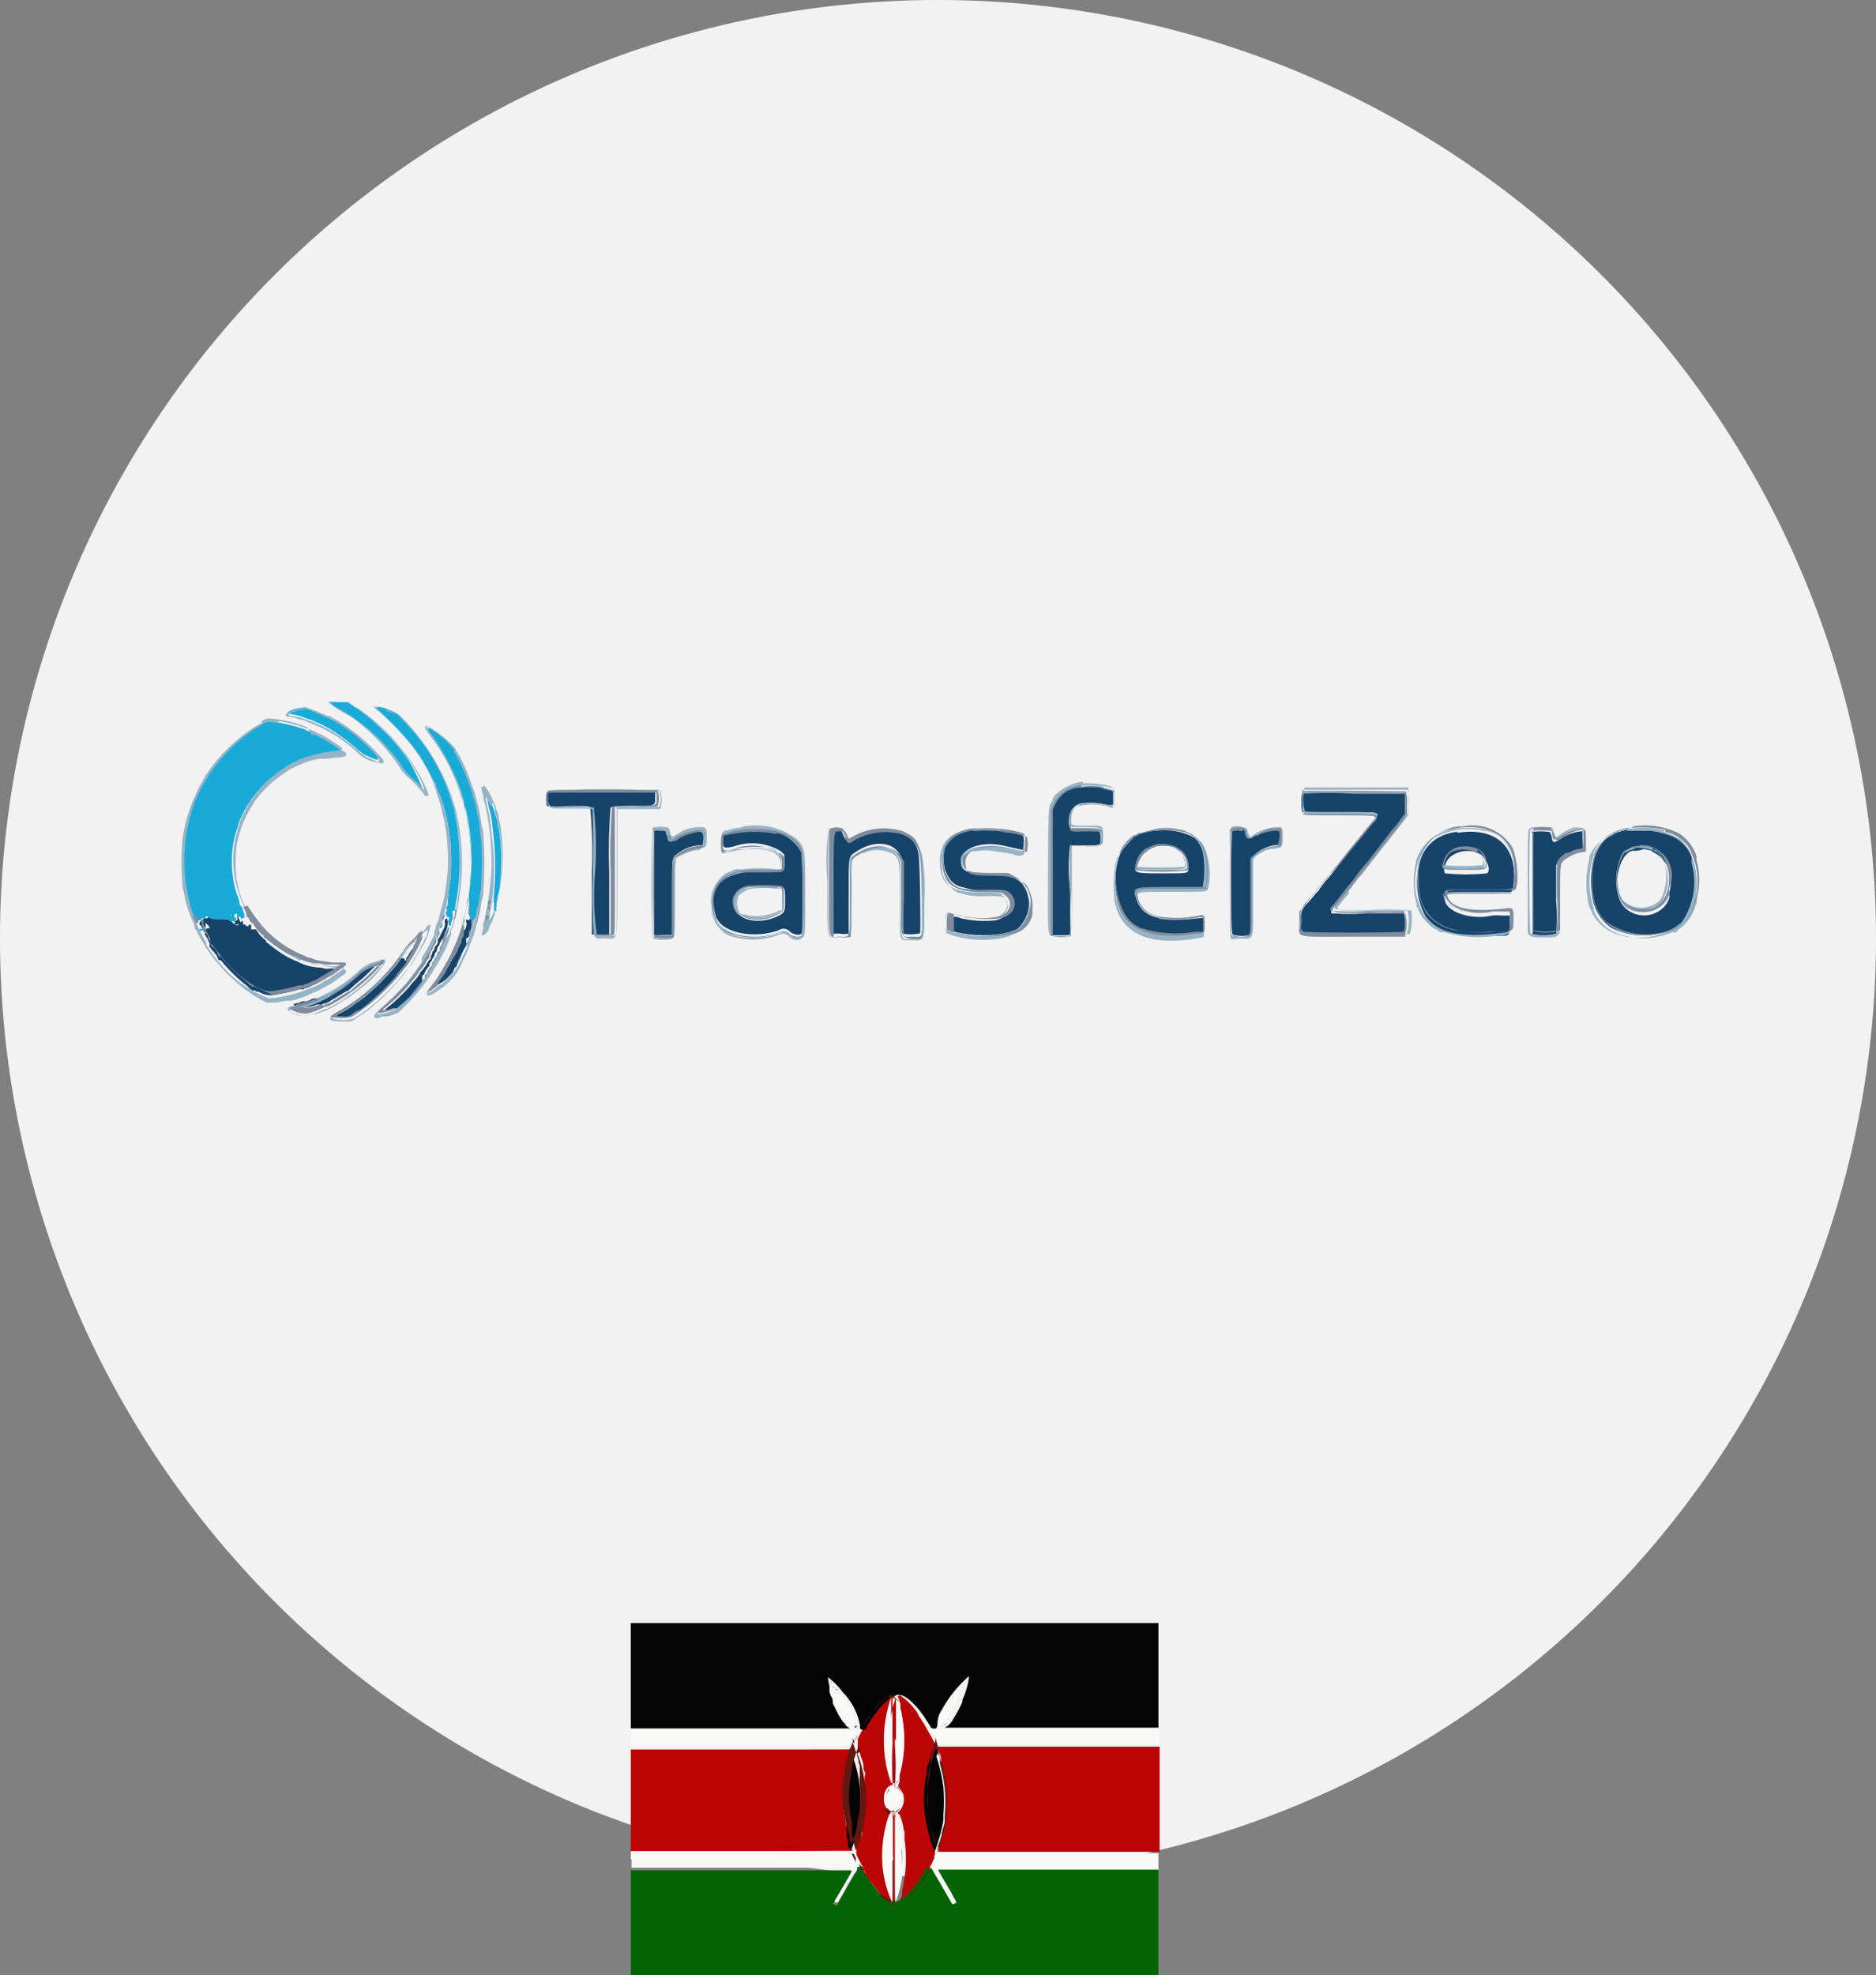<svg id="Layer_1" data-name="Layer 1" xmlns="http://www.w3.org/2000/svg" viewBox="0 0 80 84.2"><rect x="0" y="0" width="80" height="84.2" fill="#808080" stroke="none"/><defs><style>.cls-1{fill:#f2f2f2;}.cls-2{fill:#16436a;}.cls-10,.cls-2,.cls-3,.cls-4,.cls-5,.cls-6,.cls-7,.cls-8,.cls-9{fill-rule:evenodd;}.cls-3{fill:#18abd8;}.cls-4{fill:#96b4c6;}.cls-5{fill:#808c9c;}.cls-6{fill:#bb0404;}.cls-7{fill:#f9f9f8;}.cls-8{fill:#046404;}.cls-9{fill:#040404;}.cls-10{fill:#601910;}</style></defs><path class="cls-1" d="M40,0h0A40,40,0,0,1,80,40h0A40,40,0,0,1,40,80h0A40,40,0,0,1,0,40H0A40,40,0,0,1,40,0Z" transform="translate(0 0)"/><g id="svgg"><path id="path0" class="cls-2" d="M45.93,33.56a1.34,1.34,0,0,0-1,.74.45.45,0,0,1-.06.14s0,.82,0,2.74v2.69h.37c.3,0,.37,0,.39-.06s0-.87,0-1.88a8,8,0,0,1,0-1.89s.15,0,.65,0c.69,0,.65,0,.65-.32s0-.32-.61-.32-.74,0-.74-.36.12-.66.47-.78a2.85,2.85,0,0,1,1.3.09c.1.05.12,0,.12-.31s0-.35-.17-.38l-.3-.07a3.26,3.26,0,0,0-1.12,0m-22.56.19a1.42,1.42,0,0,0,0,.58,3.8,3.8,0,0,0,.92,0c.78,0,.89,0,.93.06a21.54,21.54,0,0,1,.07,2.74v2.68h.74l0-2.68a24,24,0,0,1,.06-2.74s.15-.06.9-.06c1,0,1,0,1-.35v-.27H23.37m32.16,0a3.17,3.17,0,0,0,0,.88s.73,0,1.57,0c1.34,0,1.52,0,1.55.06a.16.16,0,0,1,0,.22,7.51,7.51,0,0,0-.55.66l-.19.23s-.18.21-.29.35l-.37.46L57,37l-.38.46a1.77,1.77,0,0,0-.17.2l-.17.22c0,.06-.15.17-.21.26l-.31.36a.88.88,0,0,0-.29.84,1.2,1.2,0,0,0,0,.47c.05.06,4.34.06,4.4,0a2,2,0,0,0,0-.88s-.73,0-1.56,0a10.46,10.46,0,0,1-1.54,0s0-.12,0-.16.36-.43.5-.62l.19-.25a5.09,5.09,0,0,0,.41-.52c.19-.25.45-.57.49-.6l.88-1.14a1.8,1.8,0,0,1,.22-.27,3.17,3.17,0,0,0,.24-.31l.21-.29v-.94H57.72a16.46,16.46,0,0,0-2.19,0M27.89,35.4c0,.07,0,4.29,0,4.39s0,.08.39.07h.38l0-1.62c0-1.76,0-1.67.2-1.82a1.69,1.69,0,0,1,1-.39c.07,0,.12,0,.13-.05a1.86,1.86,0,0,0,0-.58c-.07-.11-.79.07-1.1.28s-.3.16-.4-.14l-.06-.18h-.25c-.19,0-.25,0-.26,0m3.79,0-.47.09-.27.05c-.1,0-.14.1-.14.36s0,.33.47.22a2.35,2.35,0,0,1,2,.21l.15.15v.28c0,.39.1.36-1,.37h-1l-.3.14a1.14,1.14,0,0,0-.72,1.06,2,2,0,0,0,.09.73s0,.1.07.16c.28.6,1.63.85,2.63.47a.36.36,0,0,1,.47.07c.15.13.42.17.5.07s0-3.32,0-3.52a1.23,1.23,0,0,0-.55-.67.32.32,0,0,1-.13-.06.45.45,0,0,0-.14-.06l-.28-.07a5.71,5.71,0,0,0-1.4-.06m3.77,0s0,.65,0,2.25v2.2l.35,0a1.08,1.08,0,0,0,.38,0s0-.67,0-1.62c0-1.82,0-1.65.35-1.89.73-.48,1.54-.41,1.84.15l.08.16,0,1.56a15.29,15.29,0,0,0,0,1.61c.08.09.76.06.78,0s0-3.19-.08-3.4a1.19,1.19,0,0,0-1.06-1,2.65,2.65,0,0,0-1.8.34c-.2.14-.25.12-.36-.15l-.09-.24H35.7a.42.42,0,0,0-.25,0m6.13,0a1.45,1.45,0,0,0-1.26.74,1.86,1.86,0,0,0,0,1.07.57.57,0,0,1,.07.16,1.38,1.38,0,0,0,.2.29.84.84,0,0,0,.41.23l.28.07A5.2,5.2,0,0,0,42,38c.7,0,.79,0,1,.23.3.39,0,.87-.53,1a4.4,4.4,0,0,1-1.51-.09.67.67,0,0,0-.27-.06h-.16v.63l.13,0a5.28,5.28,0,0,0,2.56,0,1.09,1.09,0,0,0,.66-.78,1.48,1.48,0,0,1,0-.19,1.72,1.72,0,0,0-.26-1.06c-.3-.3-.7-.4-1.54-.4S41,37.13,41,36.65s.84-.81,1.8-.6l.49.11.33.07a1.36,1.36,0,0,0,0-.64,5,5,0,0,0-2.06-.21m7.67,0-.35.09-.22.05a.12.12,0,0,0-.1,0l-.12.07A2,2,0,0,0,48,36l-.1.17c-.62.92-.3,2.87.55,3.32a.34.34,0,0,1,.12.08,4.86,4.86,0,0,0,2.38.19l.37,0v-.32c0-.3,0-.32-.07-.31-1.74.2-2.52,0-2.78-.78-.17-.52-.24-.5,1.46-.5.84,0,1.44,0,1.47,0a4.55,4.55,0,0,0,0-1.38.47.47,0,0,1-.06-.17,1.42,1.42,0,0,0-.44-.61.22.22,0,0,1-.12-.06,2.78,2.78,0,0,0-1.53-.21m3.31,0c-.07,0-.09,4.28,0,4.41a1.19,1.19,0,0,0,.79,0s0-.77,0-1.65V36.57l.17-.15a1.64,1.64,0,0,1,.93-.4c.16,0,.25-.38.13-.61s-.77,0-.91.17a.13.13,0,0,1-.07,0,.56.56,0,0,0-.15.08c-.2.15-.3.1-.33-.16s0-.15-.09-.17a1,1,0,0,0-.47,0m17,0a4.65,4.65,0,0,0-.66.18l-.15.09a1,1,0,0,0-.36.25,2.27,2.27,0,0,0-.36.57.42.42,0,0,1-.06.15,4.06,4.06,0,0,0,0,2,.48.48,0,0,1,.06.14,2,2,0,0,0,.68.84,2.93,2.93,0,0,0,1.54.31,3,3,0,0,0,.87-.16l.13,0a2,2,0,0,0,.61-.45,3,3,0,0,0,.09-3.11,2,2,0,0,0-1.77-.73h-.62m-7.43.05a2.41,2.41,0,0,0-.62.16l-.12.06a1.61,1.61,0,0,0-.72.74,2.23,2.23,0,0,0-.19.66,3,3,0,0,0,.32,2,2,2,0,0,0,.94.67.37.37,0,0,1,.15.05,5.56,5.56,0,0,0,1.59.09l.66,0c.21,0,.25-.09.24-.5v-.36h-.3a2.94,2.94,0,0,0-.47,0c-.88.21-2-.17-2-.72,0-.22-.08-.22,1.44-.22s1.47,0,1.51-.4c.15-1.6-.76-2.44-2.39-2.19m3.19,0s0,4.3,0,4.37a2.45,2.45,0,0,0,1,0,8,8,0,0,0,0-1.47V36.88l.07-.1a1.28,1.28,0,0,1,.33-.3l.1,0a1.31,1.31,0,0,1,.49-.17c.15,0,.16,0,.14-.51s0-.35-.09-.36a2,2,0,0,0-.84.31c-.3.2-.35.2-.39-.06a.56.56,0,0,0-.08-.22,2.63,2.63,0,0,0-.79,0m-15.23.65a1,1,0,0,1,.6.85c0,.27.08.26-1.12.26s-1.3,0-1-.52c.12-.26.17-.33.25-.36s.08,0,.08-.06a2.13,2.13,0,0,1,.44-.22,1.85,1.85,0,0,1,.8.05m20.31.17A1.39,1.39,0,0,1,71.19,38a1,1,0,0,0,0,.24.87.87,0,0,1-.27.46,1.18,1.18,0,0,1-1.74-.13c-.49-.72-.13-2.31.52-2.31a.23.23,0,0,0,.13,0s.09,0,.27-.07l.33.07m-7.33.13c.3.18.5.72.31.84a8.9,8.9,0,0,1-1.79,0c-.09-.11,0-.49.21-.69a1.17,1.17,0,0,1,1.27-.14m-29.86,1.4c.22,0,.24.06.24.55s0,.55-.3.7c-.89.43-1.9.14-1.9-.54s.59-.85,2-.71M10.12,39s0,.07,0,.1.06.1-.07.15-.12,0-.17,0-.08-.07-.43-.07-.39,0-.43-.07-.12-.09-.15,0a.1.1,0,0,1-.16,0s0,0,0,0,0,.07-.09.11-.17.19-.07.23a.08.08,0,0,1,.05.07c0,.07.15.05.16,0a.12.12,0,0,0,0-.1l0-.06s.05,0,.1.07.13.14.05.14a.08.08,0,0,0-.07,0s-.06.05-.1.05-.11.09,0,.12a.09.09,0,0,1,0,.08.3.3,0,0,0,.07.14.26.26,0,0,1,.07.12.16.16,0,0,0,.05.1.29.29,0,0,1,0,.13s0,.09.05.09,0,0,0,0a.36.36,0,0,0,.1.14.9.9,0,0,1,.22.34.09.09,0,0,0,.07.06s.05,0,.05,0a7.08,7.08,0,0,0,1,1,1.18,1.18,0,0,1,.25.23s0,0,0,0a.1.1,0,0,1,.08.05.09.09,0,0,0,.07,0,.16.16,0,0,1,.11.05.18.18,0,0,0,.08,0l.12.06a.92.92,0,0,0,.61.07,7.25,7.25,0,0,0,.86-.18.8.8,0,0,1,.23-.05.22.22,0,0,0,.12,0,.14.14,0,0,1,.11-.05l.17-.07a.45.45,0,0,1,.15-.07.87.87,0,0,0,.2-.1l.16-.1a3.61,3.61,0,0,0,.48-.29l.17-.12.13-.08-.16,0a1.43,1.43,0,0,0-.29,0,.62.62,0,0,1-.22,0,1.13,1.13,0,0,0-.31-.05,2.19,2.19,0,0,1-.8-.22L12.72,41a3,3,0,0,1-.54-.25,6.1,6.1,0,0,1-.67-.47.83.83,0,0,0-.16-.12s0,0,0,0,0-.06,0-.06a1.53,1.53,0,0,1-.43-.48.05.05,0,0,0,0,0,0,0,0,0,1-.05,0s0,0-.08,0-.08,0-.08,0,0,0,0,0,0-.06,0-.15-.09-.07-.12,0,0,0-.08,0,0-.06-.08-.06-.06,0-.07-.08-.05-.11-.1,0m-.23,0c-.05.05,0,.11.07.11s.08,0,.07-.05A.12.12,0,0,1,10,39s-.09,0-.12,0m9.1.21a.29.29,0,0,0,0,.17.55.55,0,0,1-.07.23l-.14.28a.47.47,0,0,1-.1.16s0,0,0,.1a.21.21,0,0,1-.07.15.19.19,0,0,0-.07.12.16.16,0,0,1-.05.11.16.16,0,0,0-.05.1.14.14,0,0,1-.05.1.12.12,0,0,0,0,.09.18.18,0,0,1-.07.1.2.2,0,0,0-.06.09,2.12,2.12,0,0,1-.29.4.12.12,0,0,0-.05.08s-.08.15-.24.32-.16.18-.21.25a7.92,7.92,0,0,1-1.07,1s0,0,0,0,.27,0,.4-.06a.37.37,0,0,1,.17,0,2.67,2.67,0,0,0,.71-.67,2.53,2.53,0,0,1,.17-.21l.16-.2L18,41.7a.41.41,0,0,0,0-.08.07.07,0,0,1,.05-.06.07.07,0,0,0,.05-.06.75.75,0,0,1,.21-.32s0,0,0-.06a.16.16,0,0,1,.05-.11.1.1,0,0,0,.05-.07.31.31,0,0,1,.07-.12.42.42,0,0,0,.06-.15.1.1,0,0,1,.05-.08s.05-.06.05-.12a.22.22,0,0,1,.05-.13.2.2,0,0,0,.06-.12A.92.92,0,0,1,18.9,40a.67.67,0,0,0,.07-.22.09.09,0,0,1,.05-.09s.05-.11.07-.26,0-.35-.1-.24m.91,0a.17.17,0,0,0,0,.17c0,.1-.05.3-.12.3s0,0,0,.11a.26.26,0,0,1-.05.17.23.23,0,0,0-.05.15.31.31,0,0,1-.07.18.43.43,0,0,0-.06.12,2.05,2.05,0,0,1-.28.51s0,.05-.05.09a1.06,1.06,0,0,1-.12.24.7.7,0,0,0-.09.17,2.19,2.19,0,0,1-.19.28,1.69,1.69,0,0,0-.18.28s.06,0,.08,0a.23.23,0,0,1,.09-.07,1.51,1.51,0,0,0,.38-.31.48.48,0,0,0,.17-.25.15.15,0,0,1,.07-.11.08.08,0,0,0,.05-.07.34.34,0,0,1,.05-.14c0-.05.11-.22.18-.39a3.4,3.4,0,0,1,.17-.31.22.22,0,0,0,0-.15c0-.09,0-.14,0-.16S20,40,20,39.85s0-.16.06-.19.09-.52,0-.5l-.08.07m-2,.81s-.06.05-.06.08a0,0,0,0,1,0,.05c-.1,0-.43.37-.5.54a.21.21,0,0,1-.09.11.08.08,0,0,0,0,.07.09.09,0,0,1-.05.07A.08.08,0,0,0,17,41s-.06.1-.12.17l-.12.13s-.34.38-.51.55-.34.33-.72.67a.15.15,0,0,1-.08.05l-.08.06a.18.18,0,0,1-.1.07.18.18,0,0,0-.1.06,2.62,2.62,0,0,1-.68.44c-.23.12-.2.14.16.14a.51.51,0,0,0,.42-.13,1.12,1.12,0,0,1,.21-.14l.08,0,.19-.15A10.43,10.43,0,0,0,17,41.58a.45.45,0,0,1,.11-.17c.28-.31.33-.37.33-.42a.23.23,0,0,1,0-.09l.07-.09s.06-.11.1-.19a2.54,2.54,0,0,0,.16-.28,1.19,1.19,0,0,1,.12-.21c.07-.08.05-.14,0-.09m-2,1.13-.15.06a.21.21,0,0,1-.12.05.09.09,0,0,0-.08,0s0,.05-.05.05a1.63,1.63,0,0,0-.24.21c-.12.11-.28.24-.35.29a.64.64,0,0,0-.16.13s0,.05-.06.05a1.86,1.86,0,0,0-.26.15l-.3.19c-.05,0-.08,0-.08.06s0,0-.06,0a.43.43,0,0,0-.13,0,.35.35,0,0,1-.15.07l-.12.07a.21.21,0,0,1-.13,0,.52.52,0,0,0-.21.07.52.52,0,0,1-.21.07.37.37,0,0,0-.15,0,.42.42,0,0,1-.19.07c-.26.05-.22.11.09.15a1.11,1.11,0,0,0,.72-.08.3.3,0,0,1,.14,0,.16.16,0,0,0,.1,0,.14.14,0,0,1,.11-.05.66.66,0,0,0,.25-.12,1.43,1.43,0,0,1,.21-.12,0,0,0,0,0,0,0s0,0,.06-.05a1.46,1.46,0,0,0,.24-.14,1.06,1.06,0,0,1,.21-.11.2.2,0,0,0,.09-.06c.14-.13.41-.37.5-.43a8.27,8.27,0,0,0,.59-.58.15.15,0,0,1,.06-.07c.06,0,0,0-.2,0" transform="translate(0 0)"/><path id="path2" class="cls-3" d="M14.13,30a1.13,1.13,0,0,0,.24.18,2.7,2.7,0,0,1,.31.17l.13.08a9.21,9.21,0,0,1,1.11.85,4.22,4.22,0,0,1,.57.58l.23.27a4.26,4.26,0,0,1,.36.47,2.09,2.09,0,0,0,.49.59,2,2,0,0,1,.46.48s0,0,0,0-.34-.92-.74-1.45a4.84,4.84,0,0,0-.4-.5c-.05-.06-.13-.15-.17-.21s-.69-.68-.88-.84a7.5,7.5,0,0,0-.68-.51l-.33-.23h-.8l.05.08m-1.45.2c-.37.1-.51.23-.24.23a2.35,2.35,0,0,1,.68.19l.2.06.17.07a.25.25,0,0,0,.11.05,5.8,5.8,0,0,1,.69.37l.3.21a7.17,7.17,0,0,1,.64.5,2.25,2.25,0,0,0,.43.32,1.34,1.34,0,0,1,.18.07c.44.22.45.06,0-.37a6.93,6.93,0,0,0-1.75-1.33,8.18,8.18,0,0,0-1-.42,1.26,1.26,0,0,0-.38.05m3.38-.05s0,.07.12.14a16,16,0,0,1,1.36,1.41,7.73,7.73,0,0,1,.91,1.48.24.24,0,0,0,.07.12.16.16,0,0,1,.05.09.47.47,0,0,0,.05.16A5.65,5.65,0,0,1,19,34.67a1,1,0,0,0,.06.24c0,.05.05.24.07.42s.06.44.08.56a10.41,10.41,0,0,1,0,1.58,8.53,8.53,0,0,0-.12,1.12s0,0,0,0-.05.06-.05.14a.24.24,0,0,1,0,.14c-.07,0,0,.23.08.23s0,.07,0,.2.08.29.12.06a.68.68,0,0,1,.06-.2.56.56,0,0,0,0-.21c0-.1,0-.14.05-.14s.05,0,.05,0a3.23,3.23,0,0,1,.08-.51,10.14,10.14,0,0,0-.1-3.73c0-.08-.05-.2-.07-.26a8.61,8.61,0,0,0-2.27-3.81c-.2-.18-.9-.44-1-.35m-5,.74a6.74,6.74,0,0,0-1.83,1.6l-.18.23a7,7,0,0,0-.65,1.1l-.15.33a7.16,7.16,0,0,0-.41,3.53c.14.77.3,1.34.37,1.29s0,0,.06.08a.48.48,0,0,0,.08.16.52.52,0,0,1,.07.12s0,0,0,0,0-.08.12-.11.11-.07.09-.11,0-.05,0,0a.1.1,0,0,0,.16,0c0-.07.1-.06.15,0s.08.07.43.07.39,0,.43.07,0,.06.17,0,.15-.09.07-.15,0-.05,0-.1.08-.08.1,0,0,.08.07.08.06,0,.08.06,0,.05.08,0,.06,0,.07,0,0,0,0-.18a.49.49,0,0,1-.06-.17c0-.07-.1-.21-.13-.19s0,0,0,0a1.48,1.48,0,0,0-.14-.51,4.55,4.55,0,0,1,0-2.71,1,1,0,0,0,.07-.22,4.14,4.14,0,0,1,.47-.95.45.45,0,0,0,.1-.15,5.06,5.06,0,0,1,1.67-1.46,4.89,4.89,0,0,1,1.8-.51c.43-.06.44-.1.1-.29l-.13-.08a6.31,6.31,0,0,0-.56-.34l-.12-.06a1.58,1.58,0,0,0-.4-.17L13,31.09a8,8,0,0,0-1.6-.36,3.16,3.16,0,0,0-.31.16m7.13.16a1.86,1.86,0,0,0,.28.42,9.93,9.93,0,0,1,1.06,2,5.13,5.13,0,0,1,.21.66c0,.07,0,.21.08.3A9.49,9.49,0,0,1,20,38.06c0,.17,0,.36,0,.43a.35.35,0,0,1,0,.17.8.8,0,0,0,.08.55l.06.07.1-.12a.34.34,0,0,0,.1-.28.33.33,0,0,1,.05-.22s0-.1.06-.23a2.16,2.16,0,0,1,.06-.47,11,11,0,0,0,.05-2.09c0-.16-.05-.46-.07-.65a2.13,2.13,0,0,0-.07-.42,2.46,2.46,0,0,1-.06-.3,1.7,1.7,0,0,0-.09-.36,3.09,3.09,0,0,1-.09-.31,9.3,9.3,0,0,0-.51-1.31c-.2-.39-.23-.46-.26-.47a.26.26,0,0,1,0-.09c-.06-.18-1.1-1-1.1-.91m2.48,3c0,.05,0,.16.1.53s.11.65.18,1.29a13.61,13.61,0,0,1,0,2.19,1.35,1.35,0,0,0,0,.46s0,.08,0,.15-.05.07,0,.12.1.09.1,0a.22.22,0,0,1,0-.13.27.27,0,0,0,0-.12,2.74,2.74,0,0,1,.1-.47,8.69,8.69,0,0,0,0-2.74,1.46,1.46,0,0,1-.06-.26.88.88,0,0,0-.07-.28.86.86,0,0,1-.05-.15c0-.13-.25-.64-.28-.57M20.79,39c0,.12,0,.14,0,.17s.09,0,.09-.15-.06-.11-.1,0M10,39A.12.12,0,0,0,10,39s0,.05-.07.05S9.84,39,9.89,39,10,39,10,39m9.83.18a1.29,1.29,0,0,0-.05.28c0,.23,0,.25,0,.17a.34.34,0,0,0,0-.2.2.2,0,0,1,0-.14s0,0,0-.08,0,0,0,0m-11.15.17,0,.06c.07.07,0,.17-.09.17s-.1,0-.1.05.19,0,.23,0a.09.09,0,0,1,.07,0c.08,0,.07,0-.05-.14s-.1-.09-.1-.07m1.89.08a.05.05,0,0,0,.05,0s0,0,0,0,0,0,0,0a0,0,0,0,0-.05,0m-2.16,0s0,.1,0,.1.08-.1,0-.12a.12.12,0,0,0-.07,0M18,39.9A.08.08,0,0,0,18,40s0,0,0,0,0-.09,0,0" transform="translate(0 0)"/><path id="path3" class="cls-4" d="M14,29.92s.08.13.58.42l.44.25.09.06a.82.82,0,0,0,.15.12A8.52,8.52,0,0,1,17,32.64a1.92,1.92,0,0,0,.42.51,5,5,0,0,1,.67.72c0,.1.19.09.19,0a6.8,6.8,0,0,0-.49-1,8.63,8.63,0,0,0-2.58-2.72l-.35-.23h-.44a2.21,2.21,0,0,0-.49,0m1.26.25a7.5,7.5,0,0,1,.68.51c.19.16.82.76.88.84s.12.15.17.21a4.84,4.84,0,0,1,.4.5c.4.53.85,1.4.74,1.45s0,0,0,0a2,2,0,0,0-.46-.48,2.09,2.09,0,0,1-.49-.59,4.26,4.26,0,0,0-.36-.47l-.23-.27A7.9,7.9,0,0,0,15,30.55l-.19-.12-.13-.08a2.7,2.7,0,0,0-.31-.17,1.13,1.13,0,0,1-.24-.18l-.05-.08h.8l.33.23m.71-.11c0,.05,0,.11.22.28a10.13,10.13,0,0,1,1.8,2,8.46,8.46,0,0,1,.59,1.15.1.1,0,0,0,0,.07.84.84,0,0,1,.07.18.44.44,0,0,0,.05.18,4,4,0,0,1,.2.68c0,.07.06.24.09.37a8.92,8.92,0,0,1,.15,2.2c0,.14-.05.42-.07.61a4.75,4.75,0,0,1-.21,1,3.81,3.81,0,0,0-.09.38,1.31,1.31,0,0,1-.08.21.58.58,0,0,0-.06.17.27.27,0,0,1-.05.14.21.21,0,0,0,0,.11.87.87,0,0,1-.1.25,6.79,6.79,0,0,1-.43.79A.2.2,0,0,0,18,41s-.23.33-.65.89a14.94,14.94,0,0,1-1.2,1.18c-.31.24-.22.45.12.27a.45.45,0,0,1,.19,0,1.76,1.76,0,0,0,.54-.19,8.54,8.54,0,0,0,1.47-1.75,1,1,0,0,1,.14-.23c.07-.12.2-.35.29-.53a2.71,2.71,0,0,0,.27-.63.31.31,0,0,1,.06-.14.19.19,0,0,0,0-.13.65.65,0,0,1,.07-.23.74.74,0,0,0,.06-.18,1.88,1.88,0,0,1,.05-.2,9.76,9.76,0,0,0,.07-4.42,9.56,9.56,0,0,0-.31-1l-.12-.3a10.32,10.32,0,0,0-.88-1.58c-.79-1.08-1.17-1.43-1.74-1.59s-.49-.13-.52-.08m-3.14.06c-.53.1-.8.34-.39.34a.59.59,0,0,1,.22.05l.24.07a.76.76,0,0,1,.21.06.6.6,0,0,0,.21.09,6.35,6.35,0,0,1,2.09,1.35,1.49,1.49,0,0,0,.68.31.18.18,0,0,1,.11,0c.19.14.3,0,.15-.16a7.92,7.92,0,0,0-2-1.67,1.43,1.43,0,0,1-.23-.14l-.08,0-.21-.08c-.55-.25-.72-.29-1-.23m.78.21.55.24a6.93,6.93,0,0,1,1.75,1.33c.43.43.42.59,0,.37a1.34,1.34,0,0,0-.18-.07,2.25,2.25,0,0,1-.43-.32,7.17,7.17,0,0,0-.64-.5l-.3-.21a5.8,5.8,0,0,0-.69-.37.25.25,0,0,1-.11-.05l-.17-.07-.2-.06a2.35,2.35,0,0,0-.68-.19c-.27,0-.13-.13.24-.23s.37-.08.88.13m2.89-.12c.46.13.48.14,1,.71a8.22,8.22,0,0,1,1.88,3.39c0,.06.05.17.07.25a10.63,10.63,0,0,1,0,4.28c0,.09-.06.23-.07.3a1.55,1.55,0,0,1-.06.23,3.06,3.06,0,0,0-.12.34A2.55,2.55,0,0,1,19,40a.18.18,0,0,0-.05.11,7.06,7.06,0,0,1-.46.94,1.65,1.65,0,0,0-.11.2l0,.06a1.85,1.85,0,0,0-.15.22,5.37,5.37,0,0,1-1.41,1.53c-.79.27-.92.23-.45-.15a11.69,11.69,0,0,0,.87-.86,8.72,8.72,0,0,0,.88-1.19,4.68,4.68,0,0,0,.36-.7s0,0,.05-.08a.15.15,0,0,0,.06-.1.74.74,0,0,1,.06-.18.64.64,0,0,0,.07-.19.24.24,0,0,1,.05-.12A6.72,6.72,0,0,0,19.14,38c0-.16.05-.38.07-.49a10.4,10.4,0,0,0,0-1.58c0-.12-.05-.37-.08-.56s-.06-.37-.07-.42a1,1,0,0,1-.06-.24,5.65,5.65,0,0,0-.37-1.12.47.47,0,0,1-.05-.16.16.16,0,0,0-.05-.09.24.24,0,0,1-.07-.12,7.73,7.73,0,0,0-.91-1.48,16,16,0,0,0-1.36-1.41c-.22-.19-.17-.2.27-.08m-5.29.57A7.24,7.24,0,0,0,9.1,32.59l-.25.35a1.24,1.24,0,0,0-.13.19,1.49,1.49,0,0,1-.13.25,4.37,4.37,0,0,0-.22.43c0,.11-.11.25-.13.31a6.28,6.28,0,0,0-.46,1.67,11.23,11.23,0,0,0,0,1.93c0,.13.06.33.08.43a4.75,4.75,0,0,0,.39,1.19.43.43,0,0,1,.05.15,3.4,3.4,0,0,0,.27.54l.1.17a2,2,0,0,0,.18.29l.16.22a7.5,7.5,0,0,0,1.51,1.52.41.41,0,0,1,.12.08,3.51,3.51,0,0,0,.48.3l.25.13.34,0a2.45,2.45,0,0,0,.47-.08l.22,0a3.4,3.4,0,0,0,.78-.26l.1-.05a3.14,3.14,0,0,0,.53-.25l.24-.13a4.71,4.71,0,0,0,.5-.35l.11-.07c.2-.11.08-.28-.19-.28A5.19,5.19,0,0,1,13,40.93a.49.49,0,0,0-.18,0,.1.1,0,0,1-.08,0l-.21-.12a4.49,4.49,0,0,1-1.24-.92,5.82,5.82,0,0,1-.46-.55,1,1,0,0,0-.09-.17,4.3,4.3,0,0,1-.58-1.35,2.55,2.55,0,0,0-.07-.32,5.86,5.86,0,0,1,0-1.45c0-.09.06-.23.07-.32a4.35,4.35,0,0,1,.58-1.36,1,1,0,0,0,.09-.17,5,5,0,0,1,1.25-1.21l.27-.18a2.73,2.73,0,0,1,.3-.15l.32-.14a3.07,3.07,0,0,1,.71-.18,1.17,1.17,0,0,0,.26,0l.47-.05c.35,0,.47-.14.26-.25a.33.33,0,0,1-.11-.09.08.08,0,0,0-.07,0,.2.2,0,0,1-.09-.06,6,6,0,0,0-.84-.5l-.15-.07a.18.18,0,0,0-.11,0L13.09,31a5.26,5.26,0,0,0-1.48-.36.56.56,0,0,0-.45.1m.7,0a5.24,5.24,0,0,1,1.15.29l.13.05a1.58,1.58,0,0,1,.4.17l.13.06c.09,0,.76.46.87.54s.06.12-.29.17a5.57,5.57,0,0,0-1.46.35,5,5,0,0,0-2,1.62.45.45,0,0,1-.1.15,4.14,4.14,0,0,0-.47.95,1,1,0,0,1-.07.22,4.5,4.5,0,0,0,0,2.67.64.64,0,0,1,.07.19,4,4,0,0,0,.4.85.78.78,0,0,1,.1.15,4.74,4.74,0,0,0,2,1.68l.16.07a.53.53,0,0,0,.18.07.47.47,0,0,1,.16.05,1.07,1.07,0,0,0,.31.08l.51.07.4,0c.27,0,.29.08,0,.24l-.31.22a.58.58,0,0,1-.15.1,1.33,1.33,0,0,0-.22.12,1.82,1.82,0,0,1-.28.16l-.16.06a5.86,5.86,0,0,1-1.85.47A5,5,0,0,1,9.32,41l-.23-.29a3.85,3.85,0,0,1-.3-.45.2.2,0,0,0,0-.08,6,6,0,0,1-.48-1,7.19,7.19,0,0,1,0-5l.15-.33a7,7,0,0,1,.65-1.1l.18-.23a6.74,6.74,0,0,1,1.83-1.6c.32-.18.24-.17.76-.09m6.23.18a2.34,2.34,0,0,0,.27.4c.14.19.3.42.36.52a1.7,1.7,0,0,0,.13.21,8.48,8.48,0,0,1,.78,1.76.63.63,0,0,0,.06.18.57.57,0,0,1,.07.23,1,1,0,0,0,.07.27,1.8,1.8,0,0,1,.06.33,3.14,3.14,0,0,0,.06.32,14,14,0,0,1,.12,1.45,1.68,1.68,0,0,1,0,.42,3.85,3.85,0,0,0-.06.61,5.89,5.89,0,0,1-.19,1.25,1,1,0,0,0-.05.24,1,1,0,0,1-.07.21.56.56,0,0,0-.07.19,4.78,4.78,0,0,1-.25.69.58.58,0,0,0-.05.13,7,7,0,0,1-.39.76l-.17.28-.09.17a6.88,6.88,0,0,1-.5.64s0,.07,0,.12.1.13.53-.2a2.48,2.48,0,0,0,1-1.22,3.63,3.63,0,0,0,.27-.59.47.47,0,0,1,.05-.14,4,4,0,0,0,.23-.64c0-.1.06-.24.08-.29a6.67,6.67,0,0,0,.15-.69c0-.13.06-.33.09-.46a17.8,17.8,0,0,0,0-2.73,2.33,2.33,0,0,1-.09-.45,5.36,5.36,0,0,0-.19-.89,2,2,0,0,1-.06-.24s-.28-.78-.37-1-.11-.24-.17-.37a4.23,4.23,0,0,0-.2-.38.67.67,0,0,1-.12-.21,4,4,0,0,0-.68-.62l-.3-.21c-.17-.12-.29-.15-.29-.07m.3.13a3.58,3.58,0,0,1,.94.85.26.26,0,0,0,0,.09s.06.08.26.47a9.3,9.3,0,0,1,.51,1.31,3.09,3.09,0,0,0,.09.31,1.7,1.7,0,0,1,.09.36,2.46,2.46,0,0,0,.06.3,2.28,2.28,0,0,1,.07.43c0,.21.06.48.07.61a12.05,12.05,0,0,1,0,1.7c0,.14,0,.43-.07.64a3,3,0,0,1-.08.49.54.54,0,0,0-.05.19,8,8,0,0,1-.4,1.34.58.58,0,0,0,0,.13.34.34,0,0,1-.05.14c0,.05-.09.18-.14.29A2.52,2.52,0,0,1,18.75,42c-.58.45-.63.44-.25-.06a4.05,4.05,0,0,0,.35-.53c.3-.52.39-.67.39-.69a.45.45,0,0,1,.05-.13,6.63,6.63,0,0,0,.39-1,.56.56,0,0,1,0-.15.63.63,0,0,0,.07-.22,2.33,2.33,0,0,1,.07-.25,1.59,1.59,0,0,0,.08-.33c0-.12,0-.31.07-.41a9.68,9.68,0,0,0-.15-3.86c0-.09-.06-.23-.08-.3a5.13,5.13,0,0,0-.21-.66,9.93,9.93,0,0,0-1.06-2c-.33-.43-.36-.52-.12-.36m27.83,2.28c-.49,0-1.3.51-1.3.78a.19.19,0,0,1-.05.1c-.12.13-.13.43-.14,3,0,3-.08,2.71.51,2.71s.5.22.51-2c0-1,0-1.86,0-1.87a4.3,4.3,0,0,1,.62,0c.73,0,.71,0,.71-.45s0-.4-.73-.4-.63,0-.62-.36c0-.22.1-.48.18-.48a.22.22,0,0,0,.1-.06,2.9,2.9,0,0,1,1.21,0,.3.3,0,0,0,.2,0h.12V34c0-.45,0-.44-.32-.53a4.83,4.83,0,0,0-1-.08m1,.13.2.07.1,0V34c0,.42,0,.44-.24.34a2.6,2.6,0,0,0-1.36,0,.68.68,0,0,0-.25.69l0,.23h.61c.74,0,.72,0,.72.39s0,.4-.68.4a3.47,3.47,0,0,0-.63,0A9.08,9.08,0,0,0,45.67,38a15.33,15.33,0,0,1,0,1.91,1.8,1.8,0,0,1-.8,0s-.06-5,0-5.26a1.39,1.39,0,0,1,1.31-1.16,5.3,5.3,0,0,1,1.1.05m-26.74,0a.33.33,0,0,0,0,.15l.07.24c0,.11.05.28.08.39a10.88,10.88,0,0,1,.26,2.92c-.06.62-.14,1.28-.18,1.43s-.05.24-.08.38a1.46,1.46,0,0,1-.08.31.38.38,0,0,0,0,.16.54.54,0,0,1-.05.21c0,.08-.05.12,0,.15s.28-.19.28-.26a.72.72,0,0,1,.08-.21,1.68,1.68,0,0,0,.19-.5.45.45,0,0,1,0-.17,1.29,1.29,0,0,0,.06-.21l.07-.26a7.45,7.45,0,0,0,0-3.12,2,2,0,0,1-.06-.26,1,1,0,0,0-.07-.23.45.45,0,0,1,0-.17.4.4,0,0,0-.06-.16c0-.06,0-.11,0-.13a2.56,2.56,0,0,0-.33-.63l-.1-.12v.09m2.82.12c0,.05-.06.13-.06.38,0,.46-.07.43,1,.43.77,0,.88,0,.9.06s0,1.24,0,2.69c0,3.13-.06,2.78.52,2.78s.51.37.53-2.8V34.49l.9,0c.49,0,.91,0,.93,0a1.39,1.39,0,0,0,0-.78,41.46,41.46,0,0,0-4.73,0m4.69,0a1,1,0,0,1,0,.67,3.85,3.85,0,0,1-.93,0h-.89l0,.08c0,.06,0,1.1,0,2.73,0,2.58,0,2.64-.07,2.68a2,2,0,0,1-.78,0,12.35,12.35,0,0,1-.07-2.73,16.05,16.05,0,0,0-.06-2.72,7.16,7.16,0,0,0-.93,0c-1,0-1,0-1-.39s-.24-.36,2.38-.36c1.51,0,2.3,0,2.34,0m27.44,0s0,.18,0,.5c0,.65-.18.58,1.63.59,1.65,0,1.62,0,1.43.22s-.39.45-.74.88l-.17.2a3.48,3.48,0,0,0-.22.28,3.13,3.13,0,0,1-.21.26,3.89,3.89,0,0,0-.34.41l-.16.19a.59.59,0,0,0-.14.19s0,0,0,0a1,1,0,0,0-.2.21l-.31.38-.19.22-.18.22c-.26.3-.28.36-.28.87s0,.46.07.52a38.87,38.87,0,0,0,4.58,0,2.48,2.48,0,0,0,.06-1s-.73,0-1.58,0c-1.5,0-1.55,0-1.55-.08a.12.12,0,0,1,0-.09,2.51,2.51,0,0,0,.24-.28,1.9,1.9,0,0,1,.23-.26.08.08,0,0,0,0-.06.09.09,0,0,1,0-.07l.13-.16a1.54,1.54,0,0,1,.18-.23c0-.05.16-.2.26-.32s.33-.43.52-.67l.4-.51.13-.15.27-.35c.18-.24.35-.45.58-.74.09-.11.09-.12.08-.72,0-.3,0-.43,0-.45s-4.49,0-4.54,0m4.5,0a1.23,1.23,0,0,1,.05.5v.46l-.16.22c-.09.12-.33.43-.54.68l-1.56,2-.65.81c-.41.5-.53.45,1.26.45a15.25,15.25,0,0,1,1.58,0,1.62,1.62,0,0,1,0,.93l0,.08h-2.2c-2.62,0-2.32.08-2.31-.59l0-.48.2-.24.3-.38c.06-.06.26-.31.46-.55l.44-.54.48-.59c.06-.06.22-.26.36-.44.46-.57.61-.75.81-1,.34-.39.44-.37-1.33-.37-1.36,0-1.52,0-1.58-.05a2.13,2.13,0,0,1,0-1c.1,0,4.39,0,4.43,0m-39,.63a.8.8,0,0,1,.08.24.86.86,0,0,0,.05.15.88.88,0,0,1,.07.28,1.46,1.46,0,0,0,.06.26,8.69,8.69,0,0,1,0,2.74,1.48,1.48,0,0,0-.06.25,1.87,1.87,0,0,1-.07.33c0,.06-.08.23-.13.36a1.1,1.1,0,0,1-.14.32l-.06.08v-.15c0-.09.05-.3.09-.48A10.88,10.88,0,0,0,21,35.86q-.1-1-.18-1.29c-.17-.67-.12-.75.1-.2m6.91.92a42.43,42.43,0,0,0,0,4.65,1.53,1.53,0,0,0,.9,0c.05-.06.06-.22.06-1.64,0-1.8,0-1.68.19-1.84a1.21,1.21,0,0,1,.73-.29c.41,0,.43-.05.43-.48s0-.46-.45-.42a1.58,1.58,0,0,0-.83.3c-.2.13-.25.11-.29-.12a.25.25,0,0,0-.08-.17,1.46,1.46,0,0,0-.66,0m3.77,0a1.88,1.88,0,0,0-.4.06L31,35.4c-.2,0-.24.11-.26.49s.09.53.43.35a.63.63,0,0,1,.26-.05,2.17,2.17,0,0,0,.4,0,2.36,2.36,0,0,1,1.27.13.21.21,0,0,0,.11.07.09.09,0,0,1,.06.07.16.16,0,0,0,.05.09s0,.11,0,.29,0,.3-.26.21a6.27,6.27,0,0,0-1.37,0,1,1,0,0,1-.23,0,.54.54,0,0,0-.25.07.24.24,0,0,1-.12.05.71.71,0,0,0-.24.14A1.5,1.5,0,0,0,31,39.73a1.35,1.35,0,0,0,.46.18,3.59,3.59,0,0,0,1.84-.14c.17-.09.17-.09.29,0a.53.53,0,0,0,.46.21c.31,0,.29.11.29-1.84s0-2-.37-2.37a2.85,2.85,0,0,0-2.38-.51m3.75,0a10.36,10.36,0,0,0-.06,2.31c0,2.67-.06,2.38.52,2.38s.51.2.52-1.75V36.6l.17-.11a.69.69,0,0,0,.16-.13s0,0,.07,0a.31.31,0,0,0,.12,0,1.39,1.39,0,0,1,1.28.07c.26.27.25.22.25,1.95,0,1.88-.05,1.7.51,1.7s.54.17.54-1.64a9.08,9.08,0,0,0-.07-1.82,1.46,1.46,0,0,0-.29-.71.06.06,0,0,1,0-.06c0-.1-.29-.31-.6-.43a2.81,2.81,0,0,0-2.13.33c-.06.07-.15,0-.18-.13a.52.52,0,0,0-.77-.23m6.16,0a1.93,1.93,0,0,0-.79.25l-.08.06a1.56,1.56,0,0,0-.46.63,3.14,3.14,0,0,0,0,1c.18.38.53.74.72.74l.26.07a2.88,2.88,0,0,0,.85.06c.66,0,.87,0,.87.18a.61.61,0,0,0,.05.15.2.2,0,0,1,0,.21.81.81,0,0,1-.22.31.35.35,0,0,0-.14.06,5.29,5.29,0,0,1-1.43,0,.69.69,0,0,0-.25-.07.64.64,0,0,1-.27-.07.31.31,0,0,0-.28,0,1.22,1.22,0,0,0,0,.82,4.44,4.44,0,0,0,2.36.2c.64-.13,1.17-.55,1.18-.94a1,1,0,0,1,0-.24,1.5,1.5,0,0,0-.59-1.37,1.75,1.75,0,0,0-1.07-.2c-1,0-1.15-.07-1.2-.37s.14-.59.35-.59a1.45,1.45,0,0,0,.29,0,1.7,1.7,0,0,1,.67,0l.46.07a1.94,1.94,0,0,1,.42.08.47.47,0,0,0,.42,0,2.15,2.15,0,0,0,0-.8,5.87,5.87,0,0,0-2.22-.2m7.7,0a1.8,1.8,0,0,0-.81.28s0,0,0,0-.72.74-.72.95a.58.58,0,0,1-.06.17,5.51,5.51,0,0,0,0,1.72.74.74,0,0,1,.06.18,1.77,1.77,0,0,0,.58.86l.21.16a2.81,2.81,0,0,0,1.16.34,6.51,6.51,0,0,0,1.78-.15s0-.15,0-.41c0-.43,0-.46-.23-.42l-.3.06a5.11,5.11,0,0,1-1.36,0L49.23,39a.26.26,0,0,1-.13,0s0,0-.09-.08a1,1,0,0,1-.48-.67c-.05-.24-.1-.23,1.47-.23s1.47,0,1.53-.17a2.85,2.85,0,0,0-.25-1.88,2.11,2.11,0,0,0-2.08-.62m3.28,0c-.07.07-.06,4.59,0,4.66s.13,0,.45,0c.56,0,.51.18.51-1.75,0-.87,0-1.61,0-1.63a1,1,0,0,1,.36-.29.18.18,0,0,0,.1-.06,1,1,0,0,1,.38-.09c.41-.06.42-.06.42-.52s0-.43-.39-.4a2,2,0,0,0-1,.41,0,0,0,0,1,0,0,.86.86,0,0,1-.12-.3c0-.14-.58-.22-.7-.1m12.79,0c-.13.05-.13.05-.13,2.31v2.2l.08.08c.09.08.1.09.6.09s.51,0,.59-.09l.08-.08V38.34c0-1.45,0-1.47.07-1.56a1.64,1.64,0,0,1,.86-.44c.17,0,.18-.06.18-.51s0-.55-.27-.55a1.14,1.14,0,0,0-.26,0l-.25.12a1.39,1.39,0,0,0-.28.16c-.19.17-.25.14-.31-.15a.32.32,0,0,0-.06-.13,3.34,3.34,0,0,0-.9,0m4.17,0a2.26,2.26,0,0,0-.93.36,1.61,1.61,0,0,0-.57.76.14.14,0,0,1,0,.11,3.6,3.6,0,0,0,0,2.18.18.18,0,0,1,0,.11,1.88,1.88,0,0,0,.81.9.45.45,0,0,1,.15.07,3.44,3.44,0,0,0,1.16.23,3.74,3.74,0,0,0,1.23-.25.27.27,0,0,1,.13,0,.09.09,0,0,0,.08-.05.12.12,0,0,1,.07-.07,1.92,1.92,0,0,0,.7-.94.42.42,0,0,1,.06-.15,1,1,0,0,0,0-.32,1.77,1.77,0,0,1,0-.31,4.15,4.15,0,0,0-.11-1.18.46.46,0,0,1-.06-.16c0-.18-.46-.83-.59-.83s0,0-.06,0a.07.07,0,0,0-.06,0s-.05,0-.08-.05a3.69,3.69,0,0,0-2-.26m-41,.08a.77.77,0,0,1,.09.22c0,.14.16.2.22.11s1.11-.49,1.25-.35,0,.75-.15.75c-.38,0-1,.31-1.1.52,0,0,0,.78,0,1.64s0,1.59,0,1.62a1.92,1.92,0,0,1-.83,0,43.72,43.72,0,0,1,0-4.58c.13-.07.51,0,.56,0m4.22,0a1.66,1.66,0,0,1,1.53.9,21.67,21.67,0,0,1,0,3.69.47.47,0,0,1-.52-.1c-.17-.15-.23-.16-.46-.07a3.14,3.14,0,0,1-2.16,0,1.44,1.44,0,0,1-.58-1.84c.22-.6,1-.91,2-.85l.66,0h.2v-.21c0-.51-.28-.73-1-.77a4.93,4.93,0,0,0-1.35.16c-.19.1-.23,0-.23-.37s0-.34.38-.44a4.69,4.69,0,0,1,1.52-.11m3.28,0a2.09,2.09,0,0,1,.1.23c.07.2.16.26.27.16a2.59,2.59,0,0,1,2.12-.29c.8.31.89.59.91,2.78,0,1.91.06,1.73-.42,1.73s-.47.19-.49-1.65V36.71l-.09-.16c-.31-.59-1.13-.63-1.88-.1-.21.15-.2,0-.2,1.82s.05,1.66-.46,1.66-.45.27-.45-2.33V35.39l.07-.06a.81.81,0,0,1,.53,0m6.66,0a3.69,3.69,0,0,1,1.06.21.94.94,0,0,1,0,.38c0,.42,0,.43-.33.32-1.15-.35-2.34-.15-2.34.41s.19.53,1.19.56l.76,0,.25.13a1.25,1.25,0,0,1,.67,1.45c-.06.37-.4.86-.59.86l-.14.06a4.7,4.7,0,0,1-2.63,0l-.18-.08v-.3c0-.37.06-.48.23-.39a.37.37,0,0,0,.16.05l.32.07a3.47,3.47,0,0,0,1.58,0c.41-.22.49-.6.19-.87-.13-.13-.18-.14-1-.15-1.28,0-1.7-.35-1.7-1.36s.76-1.49,2.41-1.35m7.8,0a1.4,1.4,0,0,1,1,1,4.07,4.07,0,0,1,0,1.47l0,.08H50c-1.69,0-1.63,0-1.52.36a1.16,1.16,0,0,0,.82.81,4.89,4.89,0,0,0,1.72,0c.33-.08.33-.08.33.33s0,.37-.44.43c-1.73.24-2.79-.12-3.19-1.07a3.52,3.52,0,0,1,.11-2.6,2,2,0,0,1,.53-.55.16.16,0,0,0,.09,0,3.27,3.27,0,0,1,1.95-.2M53,35.3c.06,0,.09.06.11.16.08.29.13.31.36.16a1.93,1.93,0,0,1,.82-.3c.33,0,.34,0,.34.36s0,.41-.19.41a1.49,1.49,0,0,0-.94.39l-.15.14v1.62c0,1.89,0,1.69-.46,1.69s-.45.3-.45-2.32V35.35l.08,0a1.09,1.09,0,0,1,.48,0m8.89,0a.62.62,0,0,1-.2.07,1.87,1.87,0,0,0-.89.55,1.83,1.83,0,0,0-.41.71,1,1,0,0,1-.05.24,4.37,4.37,0,0,0,0,1.35,2.11,2.11,0,0,1,.07.3c0,.07,0,.12.05.12s0,0,0,.05a2,2,0,0,0,.72.86.3.3,0,0,1,.14.07.24.24,0,0,0,.13.07l.14,0a5.06,5.06,0,0,0,2.33.13c.48,0,.51-.09.5-.67s0-.49-.36-.42a6.58,6.58,0,0,1-1,.05h-.76l-.27-.14c-.28-.14-.48-.35-.48-.51v-.08h2.86l.07-.08a3.28,3.28,0,0,0,0-1.45,1.62,1.62,0,0,0-1.16-1.22,5.06,5.06,0,0,0-1.48,0m9.09.1c.62.22,1.21.78,1.21,1.17a.62.62,0,0,0,0,.18,3,3,0,0,1-.43,2.52,2.91,2.91,0,0,1-2.86.47l-.23-.11a1.92,1.92,0,0,1-.72-.75,2.82,2.82,0,0,0-.13-.28,4.17,4.17,0,0,1,0-2,.31.31,0,0,0,0-.13,1.7,1.7,0,0,1,.71-.82l.14-.08A3.51,3.51,0,0,1,71,35.41m-7.64,0a1.45,1.45,0,0,1,1,.77c.24.48.32,1.72.11,1.84,0,0-.66,0-1.43,0-1.52,0-1.48,0-1.45.2.1.54.87.74,2.26.61.61-.06.58-.08.57.42s0,.49-.56.54C62,40,61,39.67,60.59,38.72a2.62,2.62,0,0,1,.56-3,3,3,0,0,1,2.22-.28m2.76-.05a.39.39,0,0,1,.07.21c0,.25.09.25.41,0a1.87,1.87,0,0,1,.71-.29c.22,0,.24,0,.21.54v.4l-.19,0a2.11,2.11,0,0,0-.71.33c-.21.19-.2.1-.2,1.7v1.45l-.07.06a2.1,2.1,0,0,1-1.09,0c-.06-.09-.08-4.32,0-4.44a1.58,1.58,0,0,1,.89,0m-17,.75a1,1,0,0,0-.66.72c-.07.28-.13.26,1,.26s1.21,0,1-.5a1.08,1.08,0,0,0-1.39-.48m.78,0a.62.62,0,0,0,.18,0c.22,0,.59.75.43.85a16.68,16.68,0,0,1-2,0s0,0,0-.07a.33.33,0,0,0,0-.15,1.1,1.1,0,0,1,.3-.51,1.36,1.36,0,0,1,1.07-.17m19.85.13a.94.94,0,0,0-.28.1l-.09.06c-.22,0-.43.58-.43,1.18s.16,1.06.54,1.23l.18.08a1.27,1.27,0,0,0,1.12-.23,1.8,1.8,0,0,0-.08-2.26,1.63,1.63,0,0,0-.71-.2l-.25,0m-7.72.09c-.31.17-.58.64-.46.79a7.91,7.91,0,0,0,1.69,0c.2-.11,0-.61-.28-.79a1.35,1.35,0,0,0-.95,0m8.48,0a.16.16,0,0,0,.09,0c.07,0,.25.21.36.41a2.17,2.17,0,0,1-.12,1.71,1.15,1.15,0,0,1-1.64,0,2.12,2.12,0,0,1,.07-2,1,1,0,0,1,.51-.27,1.85,1.85,0,0,1,.73.06m-7.66,0s0,0,.1.07c.22.08.43.56.29.67a9.09,9.09,0,0,1-1.65,0c-.09-.09.24-.57.47-.7s.79-.11.79,0M31.75,37.84a.66.66,0,0,0-.11,1.21c.44.26,1.69,0,1.74-.35a2.82,2.82,0,0,0,0-.82,3.64,3.64,0,0,0-1.59,0m1.32,0,.24,0v.92l-.09,0a.29.29,0,0,0-.11.06s-.18.09-.53.16a1.88,1.88,0,0,1-.92-.05.21.21,0,0,0-.12,0,0,0,0,0,1,0,0,.41.41,0,0,0-.08-.13.84.84,0,0,1,0-.66,1.37,1.37,0,0,1,.49-.29,5.09,5.09,0,0,1,1.16,0m-14.9,1.57a.15.15,0,0,0-.09.11,4.53,4.53,0,0,1-.63.65,3.64,3.64,0,0,0-.32.4,7.54,7.54,0,0,1-2.74,2.54c-.57.26-.53.38.12.38H15l.33-.23a4.76,4.76,0,0,0,.73-.56.63.63,0,0,1,.15-.12,13.26,13.26,0,0,0,.94-1l.07-.09.09-.12a1.28,1.28,0,0,1,.1-.15,2,2,0,0,0,.28-.39l.14-.24a1.84,1.84,0,0,0,.1-.16l.07-.12a2.41,2.41,0,0,0,.35-.89c0-.06,0-.06-.14,0m0,.36c0,.05-.06.14-.09.19a8.55,8.55,0,0,1-.7,1.23,2,2,0,0,0-.17.21,9.57,9.57,0,0,1-1.35,1.38,8.76,8.76,0,0,1-.83.59,1.85,1.85,0,0,1-.87,0c-.08,0,.06-.11.47-.33a8.24,8.24,0,0,0,2.64-2.53,2.17,2.17,0,0,1,.27-.33l.37-.37c.27-.26.35-.29.26-.09m-2,1.13A.64.64,0,0,1,16,41a1.44,1.44,0,0,0-.69.38,6.42,6.42,0,0,1-2.83,1.52c-.33,0-.26.22.1.32l.33.1a3.4,3.4,0,0,0,1.64-.61.68.68,0,0,1,.19-.11,6.05,6.05,0,0,0,.68-.5A4,4,0,0,0,16.44,41c0-.07-.19-.09-.29,0m.13.17a7.59,7.59,0,0,1-2.34,1.84l-.08,0a4.19,4.19,0,0,1-.69.28.76.76,0,0,1-.41,0c-.45-.09-.56-.27-.18-.28a.45.45,0,0,0,.22,0l.15-.05a.63.63,0,0,0,.21-.07l.17-.06a5,5,0,0,0,.79-.38l.32-.2a3.77,3.77,0,0,0,.62-.47,2.15,2.15,0,0,1,1-.62.18.18,0,0,0,.11-.05s0,0,.08,0h.09l-.1.15" transform="translate(0 0)"/><path id="path4" class="cls-5" d="M46.13,33.47a1.39,1.39,0,0,0-1.31,1.16c0,.31,0,5.21,0,5.26a1.8,1.8,0,0,0,.8,0,15.33,15.33,0,0,0,0-1.91,9.08,9.08,0,0,1,.06-1.89,3.47,3.47,0,0,1,.63,0c.7,0,.68,0,.68-.4s0-.37-.72-.39h-.61l0-.23a.68.68,0,0,1,.25-.69,2.6,2.6,0,0,1,1.36,0c.24.1.25.08.24-.34v-.36l-.1,0-.2-.07a5.3,5.3,0,0,0-1.1-.05m.92.07.3.07c.15,0,.17.06.17.38s0,.36-.12.31a2.85,2.85,0,0,0-1.3-.09c-.35.12-.47.33-.47.78s0,.36.74.36.61,0,.61.32,0,.32-.65.32c-.5,0-.6,0-.65,0a8,8,0,0,0,0,1.89c0,1,0,1.85,0,1.88s-.09.06-.39.06h-.37V37.18c0-1.92,0-2.71,0-2.74A.45.45,0,0,0,45,34.3a1.32,1.32,0,0,1,.56-.6,2.78,2.78,0,0,1,1.52-.16m-23.71.18s-.06.12-.06.3c0,.42-.07.39,1,.39a7.16,7.16,0,0,1,.93,0,16.05,16.05,0,0,1,.06,2.72,12.35,12.35,0,0,0,.07,2.73,2,2,0,0,0,.78,0c.07,0,.07-.1.07-2.68,0-1.63,0-2.67,0-2.73l0-.08h.89a3.85,3.85,0,0,0,.93,0,1,1,0,0,0,0-.67c-.12-.06-4.6-.05-4.66,0m32.17,0a2.13,2.13,0,0,0,0,1c.06.05.22.05,1.58.05,1.77,0,1.67,0,1.33.37-.2.23-.35.41-.81,1-.14.18-.3.38-.36.44l-.48.59-.44.54c-.2.24-.4.49-.46.55l-.3.38-.2.24,0,.48c0,.67-.31.59,2.31.59h2.2l0-.08a1.62,1.62,0,0,0,0-.93,15.25,15.25,0,0,0-1.58,0c-1.79,0-1.67,0-1.26-.45l.65-.81,1.56-2c.21-.25.45-.56.54-.68L60,34.7v-.46a1.23,1.23,0,0,0-.05-.5s-4.33-.06-4.43,0M28,34c0,.37.06.35-1,.35-.75,0-.86,0-.9.06a24,24,0,0,0-.06,2.74l0,2.68h-.74V37.17a21.54,21.54,0,0,0-.07-2.74s-.15-.06-.93-.06a3.8,3.8,0,0,1-.92,0,1.42,1.42,0,0,1,0-.58H28V34m31.91.2v.47l-.21.29a3.17,3.17,0,0,1-.24.31,1.8,1.8,0,0,0-.22.27l-.88,1.14s-.3.35-.49.6a5.09,5.09,0,0,1-.41.52l-.19.25c-.14.19-.45.57-.5.62s-.06.13,0,.16a10.46,10.46,0,0,0,1.54,0c.83,0,1.54,0,1.56,0a2,2,0,0,1,0,.88c-.06.06-4.35.06-4.4,0a1.2,1.2,0,0,1,0-.47.88.88,0,0,1,.29-.84l.31-.36c.06-.09.16-.2.21-.26l.17-.22a1.77,1.77,0,0,1,.17-.2L57,37l.27-.33.37-.46c.11-.14.24-.3.29-.35l.19-.23a7.51,7.51,0,0,1,.55-.66.16.16,0,0,0,0-.22s-.21-.06-1.55-.06c-.84,0-1.54,0-1.57,0a3.17,3.17,0,0,1,0-.88,16.46,16.46,0,0,1,2.19,0H59.9v.47m-32,1.1a43.72,43.72,0,0,0,0,4.58,1.92,1.92,0,0,0,.83,0s0-.7,0-1.62,0-1.6,0-1.64c.06-.21.72-.52,1.1-.52.19,0,.3-.6.15-.75s-1.12.14-1.25.35-.18,0-.22-.11-.11-.3-.36-.3a.85.85,0,0,0-.29,0m3.85,0a3.59,3.59,0,0,0-.93.21,1.68,1.68,0,0,0,0,.68c0,.06.12.07.21,0a4.93,4.93,0,0,1,1.35-.16c.76,0,1.06.26,1,.77v.21h-.2l-.66,0c-1.08-.06-1.81.25-2,.85a1.44,1.44,0,0,0,.58,1.84,3.14,3.14,0,0,0,2.16,0c.23-.09.29-.08.46.07a.47.47,0,0,0,.52.1,21.67,21.67,0,0,0,0-3.69c-.26-.69-1.14-1-2.46-.89m3.68,0-.07.06V37.6c0,2.6-.05,2.33.45,2.33s.46.2.46-1.66,0-1.67.2-1.82c.75-.53,1.57-.49,1.88.1l.09.16v1.57c0,1.84,0,1.65.49,1.65s.44.18.42-1.73c0-2.19-.11-2.47-.91-2.78a2.59,2.59,0,0,0-2.12.29c-.11.1-.2,0-.27-.16a2.09,2.09,0,0,0-.1-.23.81.81,0,0,0-.53,0m6.18,0c-1,.1-1.4.52-1.4,1.35,0,1,.42,1.35,1.7,1.36.77,0,.82,0,1,.15.3.27.22.65-.19.87a3.47,3.47,0,0,1-1.58,0L40.76,39a.37.37,0,0,1-.16-.05c-.17-.09-.23,0-.23.39v.3l.18.08a4.7,4.7,0,0,0,2.63,0l.14-.06c.19,0,.53-.49.59-.86a1.25,1.25,0,0,0-.67-1.45L43,37.22l-.76,0c-1,0-1.19-.11-1.19-.56s1.19-.76,2.34-.41c.32.11.33.1.33-.32s0-.39-.39-.49a5.49,5.49,0,0,0-1.72-.1m7.77,0a3.1,3.1,0,0,0-.91.26.16.16,0,0,1-.09,0,2,2,0,0,0-.53.55,3.52,3.52,0,0,0-.11,2.6c.4.95,1.46,1.31,3.19,1.07.48-.06.44,0,.44-.43s0-.41-.33-.33a4.89,4.89,0,0,1-1.72,0,1.16,1.16,0,0,1-.82-.81c-.11-.38-.17-.36,1.52-.36h1.41l0-.08a4.07,4.07,0,0,0,0-1.47c-.3-.79-.94-1.11-2.06-1m3.18,0-.08,0v2.26c0,2.62-.06,2.32.45,2.32s.46.2.46-1.69V36.62l.15-.14a1.49,1.49,0,0,1,.94-.39c.17,0,.19,0,.19-.41s0-.41-.34-.36a1.93,1.93,0,0,0-.82.3c-.23.15-.28.13-.36-.16,0-.1,0-.14-.11-.16a1.09,1.09,0,0,0-.48,0m17,0a2.82,2.82,0,0,0-.72.22l-.14.08a1.7,1.7,0,0,0-.71.82.31.31,0,0,1,0,.13,4.17,4.17,0,0,0,0,2,2.82,2.82,0,0,1,.13.28,1.92,1.92,0,0,0,.72.75l.23.11a2.91,2.91,0,0,0,2.86-.47,3,3,0,0,0,.43-2.52.62.62,0,0,1,0-.18,1.83,1.83,0,0,0-.76-1,3.33,3.33,0,0,0-1.92-.3m-7.38,0a1.92,1.92,0,0,0-1.79,2.12c-.09,1.85,1.05,2.62,3.48,2.37.57,0,.56,0,.56-.54s0-.48-.57-.42c-1.39.13-2.16-.07-2.26-.61,0-.2-.07-.2,1.45-.2.77,0,1.41,0,1.43,0,.21-.12.13-1.36-.11-1.84a2,2,0,0,0-2.19-.85m3.08,0c-.06.12,0,4.35,0,4.44a2.1,2.1,0,0,0,1.09,0l.07-.06V38.34c0-1.6,0-1.51.2-1.7a2.11,2.11,0,0,1,.71-.33l.19,0v-.4c0-.53,0-.57-.21-.54a1.87,1.87,0,0,0-.71.29c-.32.21-.37.21-.41,0s-.06-.26-.52-.26-.4,0-.44.06m-36.78.15c.1.3.14.32.4.14s1-.39,1.1-.28A1.86,1.86,0,0,1,30,36s-.06.05-.13.05a1.69,1.69,0,0,0-1,.39c-.2.15-.19.06-.2,1.82l0,1.62h-.38c-.36,0-.37,0-.39-.07s0-4.32,0-4.39.07,0,.26,0h.25l.06.18m4.62-.09.28.07a.45.45,0,0,1,.14.06.32.32,0,0,0,.13.06,1.23,1.23,0,0,1,.55.67c0,.2.08,3.45,0,3.52s-.35.06-.5-.07a.36.36,0,0,0-.47-.07c-1,.38-2.35.13-2.63-.47,0-.06-.06-.13-.07-.16a2,2,0,0,1-.09-.73,1.14,1.14,0,0,1,.72-1.06l.3-.14h1c1.1,0,1,0,1-.37v-.28l-.15-.15a2.35,2.35,0,0,0-2-.21c-.48.11-.47.12-.47-.22s0-.36.14-.36l.27-.05a4.93,4.93,0,0,1,1.87,0m2.92.15c.11.27.16.29.36.15a2.65,2.65,0,0,1,1.8-.34,1.19,1.19,0,0,1,1.06,1c.05.21.12,3.16.08,3.4s-.7.12-.78,0a15.29,15.29,0,0,1,0-1.61l0-1.56-.08-.16c-.3-.56-1.11-.63-1.84-.15-.38.24-.35.07-.35,1.89,0,1,0,1.6,0,1.62a1.08,1.08,0,0,1-.38,0l-.35,0v-2.2c0-2.49,0-2.3.28-2.3h.21l.09.24m6.66-.2a3.24,3.24,0,0,1,1,.2,1.36,1.36,0,0,1,0,.64l-.33-.07-.49-.11c-1-.21-1.8.07-1.8.6s.19.59,1.06.59,1.24.1,1.54.4a1.72,1.72,0,0,1,.26,1.06,1.48,1.48,0,0,0,0,.19,1.09,1.09,0,0,1-.66.78,5.28,5.28,0,0,1-2.56,0l-.13,0V39h.16a.67.67,0,0,1,.27.06,4.4,4.4,0,0,0,1.51.09c.56-.09.83-.57.53-1-.16-.2-.25-.23-1-.23a5.2,5.2,0,0,1-.75,0L41,37.87a.84.84,0,0,1-.41-.23,1.38,1.38,0,0,1-.2-.29.57.57,0,0,0-.07-.16,1.86,1.86,0,0,1,0-1.07c.28-.61,1.09-.86,2.34-.73m7.81.07a1.42,1.42,0,0,1,.31.13.22.22,0,0,0,.12.06,1.42,1.42,0,0,1,.44.61.47.47,0,0,0,.06.17,4.55,4.55,0,0,1,0,1.38s-.63,0-1.47,0c-1.7,0-1.63,0-1.46.5.26.77,1,1,2.78.78.06,0,.07,0,.07.31v.32l-.37,0a4.86,4.86,0,0,1-2.38-.19.34.34,0,0,0-.12-.08c-.85-.45-1.17-2.4-.55-3.32L48,36a2,2,0,0,1,.47-.4l.12-.07a.12.12,0,0,1,.1,0l.22-.05a3.09,3.09,0,0,1,1.57,0M53,35.37c.06,0,.08.05.09.17s.13.31.33.16a.56.56,0,0,1,.15-.08.13.13,0,0,0,.07,0c.14-.13.87-.27.91-.17s0,.61-.13.61a1.64,1.64,0,0,0-.93.4l-.17.15v1.59c0,.88,0,1.62,0,1.65a1.19,1.19,0,0,1-.79,0c-.07-.13,0-4.37,0-4.41a1,1,0,0,1,.47,0M71,35.46a1.68,1.68,0,0,1,1,.64,3,3,0,0,1-.09,3.11,2,2,0,0,1-.61.45l-.13,0a2.93,2.93,0,0,1-2.67-.37,1.61,1.61,0,0,1-.42-.62.48.48,0,0,0-.06-.14,4.06,4.06,0,0,1,0-2,.42.42,0,0,0,.06-.15,2.27,2.27,0,0,1,.36-.57,1,1,0,0,1,.36-.25l.15-.09a4.65,4.65,0,0,1,.66-.18,5.22,5.22,0,0,1,1.43.09m-7.63,0c.87.25,1.27,1,1.16,2.14,0,.44.1.4-1.51.4s-1.47,0-1.44.22c.07.55,1.15.93,2,.72a2.94,2.94,0,0,1,.47,0h.3v.36c0,.41,0,.49-.24.5l-.66,0a5.56,5.56,0,0,1-1.59-.09.37.37,0,0,0-.15-.05,2,2,0,0,1-.94-.67,3,3,0,0,1-.32-2,2.23,2.23,0,0,1,.19-.66,1.61,1.61,0,0,1,.72-.74l.12-.06a3.47,3.47,0,0,1,1.85-.11m2.75,0a.56.56,0,0,1,.08.22c0,.26.09.26.39.06a2,2,0,0,1,.84-.31c.08,0,.08,0,.09.36s0,.51-.14.51a1.31,1.31,0,0,0-.49.17l-.1,0a1.28,1.28,0,0,0-.33.3l-.07.1v1.44a8,8,0,0,1,0,1.47,2.45,2.45,0,0,1-1,0c0-.07,0-4.35,0-4.37a2.63,2.63,0,0,1,.79,0M49.27,36a2.13,2.13,0,0,0-.44.22s0,0-.08.06c-.2.09-.43.71-.31.82a10.21,10.21,0,0,0,2.21,0c.11-.13,0-.63-.25-.84A1.33,1.33,0,0,0,49.27,36m.79.12a.87.87,0,0,1,.57.76c0,.21.06.21-1.1.21s-1.11,0-1-.26a1.16,1.16,0,0,1,1.57-.71m19.85,0a.32.32,0,0,0-.13,0,.23.23,0,0,1-.13,0c-.65,0-1,1.59-.52,2.31a1.18,1.18,0,0,0,1.74.13.87.87,0,0,0,.27-.46,1,1,0,0,1,0-.24,1.3,1.3,0,0,0-1.14-1.84l-.14,0m-7.65.08a.84.84,0,0,0-.71.72c0,.26-.06.26.91.26s.95,0,.94-.29c0-.51-.45-.78-1.14-.69m8.07,0c1,.18,1.19,2.18.19,2.61a1.65,1.65,0,0,1-.82,0l-.18-.08c-.38-.17-.53-.53-.54-1.23s.21-1.18.43-1.18l.09-.06a.94.94,0,0,1,.28-.1l.25,0,.3.05m-7.32.1c.29.18.48.68.28.79a7.91,7.91,0,0,1-1.69,0c-.07-.09.08-.49.25-.65A1.18,1.18,0,0,1,63,36.38M32,37.74c-.74.07-1,.76-.51,1.26a1.77,1.77,0,0,0,1.64,0c.3-.15.3-.14.3-.7s0-.52-.24-.55a9.61,9.61,0,0,0-1.19,0m1.15.07c.21,0,.23.07.24.43,0,.53,0,.59-.21.69a2.07,2.07,0,0,1-1.54.12.66.66,0,0,1,.11-1.21,4.94,4.94,0,0,1,1.4,0m-12.74.42a.44.44,0,0,0,0,.18c0,.12,0,.11,0,0s0-.23,0-.14M19,38.55c0,.1,0,.11,0,.08a.09.09,0,0,0,0-.09c0-.06,0-.06,0,0m.92,0c0,.06,0,.07,0,0s0-.05,0-.09,0,0,0,.05m.89,0c0,.07,0,.17,0,.21s0,.08,0,.06.05,0,.07.05l0,.08,0-.07a.23.23,0,0,0,0-.16c-.06-.09-.06-.1,0-.15s.07-.14,0-.14-.05,0-.07.12m-10.43.15a1,1,0,0,0,.07.16.76.76,0,0,1,.06.21.11.11,0,0,0,.05.09s.06,0,.06.06.11.19.16.19,0,0,.06.09a1.35,1.35,0,0,0,.41.44s0,0,0,.06,0,0,0,0a.83.83,0,0,1,.16.12,6.1,6.1,0,0,0,.67.47,3,3,0,0,0,.54.25l.11.06a2.19,2.19,0,0,0,.8.22,1.13,1.13,0,0,1,.31.05.62.62,0,0,0,.22,0,1.43,1.43,0,0,1,.29,0l.16,0-.13.08-.17.12a3.61,3.61,0,0,1-.48.29l-.16.1a.87.87,0,0,1-.2.1.45.45,0,0,0-.15.07l-.17.07a.14.14,0,0,0-.11.05.22.22,0,0,1-.12,0,.8.8,0,0,0-.23.05,7.25,7.25,0,0,1-.86.18.92.92,0,0,1-.61-.07l-.12-.06a.18.18,0,0,1-.08,0,.16.16,0,0,0-.11-.05.09.09,0,0,1-.07,0,.1.1,0,0,0-.08-.05s0,0,0,0a1.18,1.18,0,0,0-.25-.23,7.08,7.08,0,0,1-1-1s0,0-.05,0a.09.09,0,0,1-.07-.06c0-.15-.22-.38-.28-.38s0,0,0-.07a.06.06,0,0,0,0-.06s-.05,0-.05-.09a.17.17,0,0,0,0-.12.54.54,0,0,1-.07-.13.76.76,0,0,0-.07-.13.14.14,0,0,1-.05-.11s0-.07,0-.07-.14-.17-.1-.22,0-.06,0-.08-.05,0-.08,0a1.09,1.09,0,0,0,.27.63.2.2,0,0,1,0,.08,3.85,3.85,0,0,0,.3.45l.23.29a5,5,0,0,0,2.22,1.7,5.86,5.86,0,0,0,1.85-.47l.16-.06a1.82,1.82,0,0,0,.28-.16,1.33,1.33,0,0,1,.22-.12.58.58,0,0,0,.15-.1l.31-.22c.25-.16.23-.25,0-.24l-.4,0-.51-.07a1.07,1.07,0,0,1-.31-.08.47.47,0,0,0-.16-.05.53.53,0,0,1-.18-.07l-.16-.07a4.58,4.58,0,0,1-1.81-1.38l-.22-.29-.27-.41s0,0,0,0m9.51.06a.49.49,0,0,1-.06.17c-.05.1-.06.15,0,.12s0,0,0,0,0,.06,0,.06.07-.12,0-.29,0-.13,0-.09m-.61.14a1.11,1.11,0,0,1,0,.25c-.07.15-.07.23,0,.12a1,1,0,0,0,.06-.24c0-.08,0-.17,0-.21s0-.06,0-.06,0,.06,0,.14M8.22,39a.53.53,0,0,0,.07.18.7.7,0,0,1,.06.17s0,0,.06,0,.06-.12,0-.21a.28.28,0,0,1-.06-.1A.13.13,0,0,0,8.27,39s0,0,0,0m10.68,0s0,.15-.07.23a1.17,1.17,0,0,1-.08.21.24.24,0,0,0-.05.12.64.64,0,0,1-.07.19.74.74,0,0,0-.06.18.15.15,0,0,1-.06.1s-.05.06-.05.08a4.68,4.68,0,0,1-.36.7,8.72,8.72,0,0,1-.88,1.19,11.69,11.69,0,0,1-.87.86c-.47.38-.34.42.45.15a5.37,5.37,0,0,0,1.41-1.53,1.85,1.85,0,0,1,.15-.22l0-.06a1.65,1.65,0,0,1,.11-.2,7.06,7.06,0,0,0,.46-.94A.18.18,0,0,1,19,40a2.28,2.28,0,0,0,.15-.39c0-.07,0-.09,0-.09a.06.06,0,0,0-.06.06.11.11,0,0,1-.05.09.09.09,0,0,0-.05.09.67.67,0,0,1-.07.22.92.92,0,0,0-.06.22.2.2,0,0,1-.06.12.22.22,0,0,0-.05.13c0,.06,0,.11-.05.12a.1.1,0,0,0-.05.08.42.42,0,0,1-.06.15.31.31,0,0,0-.07.12.1.1,0,0,1-.05.07.16.16,0,0,0-.05.11s0,.06,0,.06a.75.75,0,0,0-.21.32.07.07,0,0,1-.05.06.07.07,0,0,0-.05.06.41.41,0,0,1,0,.08l-.18.22-.16.2a2.53,2.53,0,0,0-.17.21,2.67,2.67,0,0,1-.71.67.37.37,0,0,0-.17,0c-.13.07-.4.1-.4.06s0,0,0,0a7.92,7.92,0,0,0,1.07-1c.05-.07.15-.18.21-.25s.24-.28.24-.32a.12.12,0,0,1,.05-.08,2.12,2.12,0,0,0,.29-.4.2.2,0,0,1,.06-.09.18.18,0,0,0,.07-.1.12.12,0,0,1,0-.09.14.14,0,0,0,.05-.1.16.16,0,0,1,.05-.1.16.16,0,0,0,.05-.11.19.19,0,0,1,.07-.12.21.21,0,0,0,.07-.15c0-.05,0-.1,0-.1s0,0,.06-.07a.29.29,0,0,1,.07-.12.34.34,0,0,0,0-.16c0-.08,0-.12.05-.12s.09-.07.09-.21a.28.28,0,0,1,0-.15s0-.05,0-.1A.1.1,0,0,1,19,39s0,0,0,0,0,0-.06.08m1.27.12a.36.36,0,0,0-.09.27c0,.12,0,.16-.07.2s-.06.07-.06.19a.27.27,0,0,1,0,.15s-.05.07-.06.15a.3.3,0,0,1-.05.17,1.89,1.89,0,0,0-.17.31c-.07.17-.16.34-.18.39a.34.34,0,0,0-.05.14.08.08,0,0,1-.05.07.15.15,0,0,0-.07.11.48.48,0,0,1-.17.25,1.51,1.51,0,0,1-.38.31.23.23,0,0,0-.09.07c0,.06-.08.07-.08,0a1.69,1.69,0,0,1,.18-.28,2.19,2.19,0,0,0,.19-.28.7.7,0,0,1,.09-.17,1.06,1.06,0,0,0,.12-.24s0-.09.05-.09a2.05,2.05,0,0,0,.28-.51.43.43,0,0,1,.06-.12.31.31,0,0,0,.07-.18.23.23,0,0,1,.05-.15.26.26,0,0,0,.05-.17c0-.06,0-.11,0-.11a.22.22,0,0,0,0-.14c0-.17-.06-.15-.09,0a7.15,7.15,0,0,1-.4,1,.45.45,0,0,0-.05.13s-.09.17-.39.69a4.05,4.05,0,0,1-.35.53c-.38.5-.33.51.25.06a2.52,2.52,0,0,0,.94-1.24c0-.11.11-.24.14-.29a.36.36,0,0,0,.05-.13.5.5,0,0,1,.05-.15,4.83,4.83,0,0,0,.22-.64c0-.08.05-.21.08-.3s.05-.19-.06-.06m.55,0v.15l.07-.09c.08-.1.08-.12,0-.17s-.07,0-.07.11m-2.85.65-.37.37a2.17,2.17,0,0,0-.27.33,8.24,8.24,0,0,1-2.64,2.53c-.41.22-.55.33-.47.33a1.85,1.85,0,0,0,.87,0,8.76,8.76,0,0,0,.83-.59,9.57,9.57,0,0,0,1.35-1.38,2,2,0,0,1,.17-.21A5.4,5.4,0,0,0,18,40c0-.17,0-.18,0-.11s0,.07,0,0a.15.15,0,0,1,0-.1.17.17,0,0,0,0-.1s-.07,0-.29.2m0,.31a.75.75,0,0,0-.11.22c0,.05,0,.1,0,.1s-.05,0-.08.09a1.52,1.52,0,0,1-.18.3.14.14,0,0,0,0,.09s-.05.11-.33.42a.45.45,0,0,0-.11.17,10.43,10.43,0,0,1-1.38,1.33l-.19.15-.08,0a1.12,1.12,0,0,0-.21.14.51.51,0,0,1-.42.13c-.36,0-.39,0-.16-.14a2.62,2.62,0,0,0,.68-.44.18.18,0,0,1,.1-.06.18.18,0,0,0,.1-.07l.08-.06a.15.15,0,0,0,.08-.05c.38-.34.59-.54.72-.67s.51-.54.51-.55l.12-.13c.06-.07.12-.14.12-.17a.08.08,0,0,1,.05-.07.09.09,0,0,0,.05-.07.08.08,0,0,1,0-.07.21.21,0,0,0,.09-.11c.07-.17.4-.54.5-.54a0,0,0,0,0,0-.05s.11-.13.13-.09a.44.44,0,0,1-.08.16M16.21,41a.18.18,0,0,1-.11.05,2.15,2.15,0,0,0-1,.62,3.77,3.77,0,0,1-.62.47l-.32.2a5,5,0,0,1-.79.38l-.17.06a.63.63,0,0,1-.21.07l-.15.05a.45.45,0,0,1-.22,0c-.38,0-.27.19.18.28a.76.76,0,0,0,.41,0,4.19,4.19,0,0,0,.69-.28l.08,0a7.59,7.59,0,0,0,2.34-1.84l.1-.15h-.09c-.05,0-.08,0-.08,0m-.11.21a.15.15,0,0,0-.06.07,8.27,8.27,0,0,1-.59.58c-.09.06-.36.3-.5.43a.2.2,0,0,1-.09.06,1.06,1.06,0,0,0-.21.11,1.46,1.46,0,0,1-.24.14s-.06,0-.06.05a0,0,0,0,1,0,0,1.43,1.43,0,0,0-.21.12.66.66,0,0,1-.25.12.14.14,0,0,0-.11.05.16.16,0,0,1-.1,0,.3.3,0,0,0-.14,0,1.11,1.11,0,0,1-.72.08c-.31,0-.35-.1-.09-.15a.42.42,0,0,0,.19-.07.37.37,0,0,1,.15,0,.52.52,0,0,0,.21-.07.52.52,0,0,1,.21-.07.21.21,0,0,0,.13,0l.12-.07a.35.35,0,0,0,.15-.07.43.43,0,0,1,.13,0s.06,0,.06,0,0-.05.08-.06l.3-.19a1.86,1.86,0,0,1,.26-.15s0,0,.06-.05a.64.64,0,0,1,.16-.13c.07-.05.23-.18.35-.29a1.63,1.63,0,0,1,.24-.21s0,0,.05-.05a.09.09,0,0,1,.08,0,.21.21,0,0,0,.12-.05c.12-.08.45-.12.35,0" transform="translate(0 0)"/></g><g id="svgg-2" data-name="svgg"><path id="path0-2" data-name="path0" class="cls-6" d="M38.07,74.16a18,18,0,0,0,0,2h.14V72.21h-.15v2m.22-1.89a.1.1,0,0,0,0,0,1.18,1.18,0,0,1,.12.34.34.34,0,0,0,0,.08.45.45,0,0,1,0,.08l.05.24a5.7,5.7,0,0,1,0,2.06,3,3,0,0,1-.09.42,1.2,1.2,0,0,0,0,.17l0,.09,0,.15a1.23,1.23,0,0,1-.05.13s0,.08,0,.09.18.2.21.33a.77.77,0,0,1-.16.7c-.08.07-.1.12,0,.15a3,3,0,0,1,.16.52s0,.13.05.21a1.72,1.72,0,0,1,0,.21s0,.07,0,.1a5.78,5.78,0,0,1-.1,2.2l0,.17a1.47,1.47,0,0,1-.12.33s0,.08,0,.07a2.32,2.32,0,0,0,.41-.31,6.38,6.38,0,0,0,.49-.62,1.51,1.51,0,0,1,.16-.22l.09-.17.09-.15a1.38,1.38,0,0,0,.15-.26,2.28,2.28,0,0,1,.1-.21l0-.1a.26.26,0,0,0,0-.24,8.44,8.44,0,0,1-.32-1.12s0-.13,0-.19a1.64,1.64,0,0,1,0-.25c0-.08,0-.23,0-.33a3.9,3.9,0,0,1,0-.76,3.83,3.83,0,0,1,.12-.72s0-.1,0-.13a1,1,0,0,1,0-.15,1.44,1.44,0,0,0,.07-.22.75.75,0,0,1,.05-.16.41.41,0,0,1,0-.07l.07-.18a.35.35,0,0,0,0-.33,2.43,2.43,0,0,0-.19-.36l-.07-.13a5.61,5.61,0,0,0-.37-.6L39.11,73a2.78,2.78,0,0,0-.74-.74l0,0s0,0,0,0m-.4,0a1.66,1.66,0,0,0-.45.4l-.08.09a4.45,4.45,0,0,0-.28.38.53.53,0,0,1-.06.1,3.3,3.3,0,0,0-.26.39l-.07.13c-.06.11-.19.37-.19.38a.09.09,0,0,1,0,0,.33.33,0,0,0,0,.06.19.19,0,0,1,0,.09l0,.06,0,.14a2.31,2.31,0,0,1,.1.28c0,.08.07.21.09.29a1,1,0,0,1,.05.18.37.37,0,0,0,0,.09s0,.13.05.2,0,.18,0,.23a1,1,0,0,1,0,.16.81.81,0,0,0,0,.19,6.54,6.54,0,0,1,0,1s0,.15,0,.22-.08.46-.1.55a1.55,1.55,0,0,0,0,.15c0,.15,0,.19-.06.24s-.06.15-.1.27l-.09.29c0,.06,0,.06,0,.14l0,.09a5.52,5.52,0,0,0,.3.58.28.28,0,0,1,0,.08l.05.07L37,80a4.38,4.38,0,0,0,.78.95l.11.08c.08.06.13.07.13,0a.48.48,0,0,0-.05-.17.2.2,0,0,1,0-.07s0-.08,0-.1a1.27,1.27,0,0,1,0-.14c0-.05,0-.11,0-.14a.57.57,0,0,1,0-.15s0-.13,0-.18,0-.12,0-.17a7,7,0,0,1,0-1.8.19.19,0,0,0,0-.08.43.43,0,0,1,0-.11.37.37,0,0,0,0-.09,3.14,3.14,0,0,1,.16-.49c.05-.15.05-.14,0-.23a.73.73,0,0,1,0-1c.08-.07.08-.07.06-.11A.66.66,0,0,1,38,76s0-.08,0-.09a2.21,2.21,0,0,1-.09-.32s0-.11,0-.14a.42.42,0,0,1,0-.14l0-.18s0-.13,0-.17,0-.48,0-.74a5.06,5.06,0,0,1,.06-.83,2.09,2.09,0,0,1,.08-.44.19.19,0,0,0,0-.07,1.46,1.46,0,0,1,.08-.29c.12-.35.12-.35,0-.27M40,74.46a.07.07,0,0,0,0,.05.33.33,0,0,1,0,.06s0,.1.06.17.06.18.08.24,0,.14,0,.18.05.19.11.45a5.79,5.79,0,0,1,.09,1.68,2.33,2.33,0,0,0,0,.28,1.11,1.11,0,0,1-.05.24c-.06.28-.08.37-.09.4a1.29,1.29,0,0,0-.06.2c0,.08-.07.21-.09.28s-.08.24,0,.25h9.4V74.46H40s-.05,0-.06,0M26.9,76.7V79h4.72c4.41,0,4.72,0,4.72,0a1.19,1.19,0,0,0,0-.14,1.14,1.14,0,0,1-.07-.19l0-.14a7.8,7.8,0,0,1-.27-1.26,6.74,6.74,0,0,1,0-1.1c0-.25.06-.36.07-.42a1,1,0,0,0,0-.12,6.74,6.74,0,0,1,.25-.86c0-.09.06-.18.06-.19s0,0-4.72,0H26.9V76.7m11.19.58a17.91,17.91,0,0,0,0,1.94c0,2.17,0,2,.11,2h0V79.24c0-1.06,0-1.95,0-2s-.1,0-.14,0" transform="translate(0 0)"/><path id="path1" class="cls-7" d="M35.14,71.49a2.8,2.8,0,0,0,.13.54l.12.33,0,.09a4.48,4.48,0,0,0,.37.72,1,1,0,0,0,.4.45s.1,0,.1.06-2.11,0-4.7,0H26.9v.75h9.46l.08-.18c0-.1.08-.18.08-.19s0,0,0,0,0,0,.06-.09l.08-.17c.06-.08,0-.1-.06-.1s-.14,0-.14-.26a1.42,1.42,0,0,0-.28-.7,5.37,5.37,0,0,0-1-1.21l-.07-.07v0m5.84.14a3.59,3.59,0,0,0-1.14,1.84.21.21,0,0,1,0,.18s0,.07,0,.06-.15,0-.15,0,0,.09.09.2a1.08,1.08,0,0,1,.1.2.1.1,0,0,1,0,0,.51.51,0,0,1,.07.15.88.88,0,0,0,.08.14H49.4v-.75H40s0,0,.1-.07a1.21,1.21,0,0,0,.46-.55c.1-.18.3-.58.3-.6a.11.11,0,0,1,0-.06,6.69,6.69,0,0,0,.23-.74,1.37,1.37,0,0,0,0-.18c0-.06,0,0-.2.14m-2.73,2.54v2h-.09c-.41,0-.53.84-.15,1.09a.24.24,0,0,0,.15,0h.09v2c0,2.17,0,2,.09,1.75a5.59,5.59,0,0,0-.05-3.64c0-.08,0-.08,0-.13a.71.71,0,0,0,0-1l0,0,.05-.14a5.51,5.51,0,0,0,.06-3.48c0-.11-.08-.23-.09-.26l0-.06v2M38,72.36a5.58,5.58,0,0,0-.21,2.88A5.35,5.35,0,0,0,38,76a.41.41,0,0,1,0,.07s0,0,0,0,0-3.86,0-3.87,0,0-.06.11m0,4.92a.21.21,0,0,1,0,.06,4,4,0,0,0-.16.51,5.48,5.48,0,0,0-.15,1.71A4.92,4.92,0,0,0,38,81c0,.07,0,.12.06.12s0-3.87,0-3.88,0,0,0,0m-11.13,2v.38h9.41l0,.07-.3.52-.15.26-.13.22-.09.15-.06.12-.07.11.07,0c.1.06.1.06.19-.1l.14-.24.08-.14.12-.22.25-.43c.07-.12.15-.25.17-.3l0-.07h.09c.06,0,.08,0,.08,0a.4.4,0,0,0-.07-.13s0,0,0,0a.61.61,0,0,0-.09-.18s0,0,0,0-.14-.33-.15-.35-1,0-4.75,0H26.9v.37M40,79a.88.88,0,0,0-.08.14,5.06,5.06,0,0,1-.24.51c-.05.08-.05.09,0,.08h.09l.09.15.33.57.39.68.07.12s0,0,.11,0,.09,0,0-.22l-.15-.28-.1-.17-.39-.67L40,79.75l0,0s2.12,0,4.7,0h4.7V79H40" transform="translate(0 0)"/><path id="path2-2" data-name="path2" class="cls-8" d="M35.13,71.49h0v0l.07.07.07.06-.07-.07c-.08-.08-.09-.08-.08,0m6,0-.06.06.07-.06s.06-.05.07,0a0,0,0,0,0,0,0s0,0-.09.05m-5.58.32.07.06-.05-.06-.07-.06.05.06m5.24,0-.06.06.06-.06.06-.06-.06.06m-5.56,0a.43.43,0,0,1,0,.05s0,0,0,0a.14.14,0,0,0,0-.06s0,0,0,0m5.88.07a.1.1,0,0,0,0,0s0,0,0,0,0,0,0-.05a.06.06,0,0,0,0,0M35.63,72l.06.05s0,0,0-.05l-.06,0,0,0m4.9.15,0,.06A.58.58,0,0,0,40.6,72s0,0-.07.07m-5.23,0a.11.11,0,0,0,0,.06s0,0,0,0a.11.11,0,0,0,0-.06s0,0,0,0m5.08,1.25s0,0,0,0,.06-.08.05-.08,0,0,0,0M36,73.5l.07.07s0,0-.06-.07L36,73.43l.06.07m4.25,0-.06.06.08-.06.06-.07-.08.07m-3.78,6.25s-.1.18-.17.3l-.25.43-.12.22-.08.14-.14.24c-.09.16-.09.16-.19.1l-.07,0,.07-.11.06-.12.09-.15.13-.22.15-.26.3-.52,0-.07H26.9v4.5H49.4V79.7H44.7c-2.58,0-4.7,0-4.7,0l0,0,.06.11.39.67.1.17.15.28c.12.19.11.17,0,.22s-.11,0-.11,0l-.07-.12-.39-.68-.33-.57-.09-.15h-.09c-.09,0-.09,0-.11,0s-.07.12-.24.38l-.17.25s0,0,0,0a.66.66,0,0,1-.09.12l-.17.21a1.4,1.4,0,0,1-.59.46l-.06,0s-.15,0-.18,0,0,0,0,0-.28-.11-.49-.32a6.31,6.31,0,0,1-.61-.79l-.07-.12a.75.75,0,0,1-.1-.17l0-.07h-.18l0,.07" transform="translate(0 0)"/><path id="path3-2" data-name="path3" class="cls-9" d="M26.9,71.43v2.25h4.68c2.73,0,4.68,0,4.68,0l0,0a.37.37,0,0,1-.16-.1,2.22,2.22,0,0,1-.36-.52s0,0,0,0-.19-.37-.23-.46l0-.09s0-.13-.08-.21a1.13,1.13,0,0,0-.06-.16.82.82,0,0,0,0-.14,1.24,1.24,0,0,0,0-.15,1,1,0,0,1-.06-.35,3.24,3.24,0,0,1,.53.51l.11.14a2.72,2.72,0,0,1,.72,1.38c0,.16,0,.21.16.21h.1l0-.07a5,5,0,0,1,.35-.55l.14-.18a2.32,2.32,0,0,1,.68-.64c.3-.14.56,0,1,.48a4.74,4.74,0,0,1,.4.54c.07.11.14.22.16.24l0,0c0,.07.08.13.17.13s.14,0,.15-.26a1,1,0,0,1,.19-.55l.07-.13a5.72,5.72,0,0,1,.32-.48l.15-.19a6.37,6.37,0,0,1,.61-.63s0,.25-.14.66c-.06.17-.08.22-.14.36a.44.44,0,0,0,0,.08,5.79,5.79,0,0,1-.44.81.74.74,0,0,1-.32.29l-.05,0s2,0,4.67,0H49.4V69.19H26.9v2.24m9.45,3.07a.41.41,0,0,1,0,.07s0,.13-.16.48a2.09,2.09,0,0,0-.09.36.41.41,0,0,1,0,.1,5,5,0,0,0,0,2.21s0,.14,0,.21,0,.13,0,.15l0,.17a1.41,1.41,0,0,0,.06.22,1.26,1.26,0,0,1,0,.15s0,.1.06.17,0,.14.11,0a5.58,5.58,0,0,0,0-4c-.06-.18-.12-.29-.12-.23m3.57,0a.17.17,0,0,0,0,0c0,.06-.24.73-.26.83s0,.11,0,.17a5.91,5.91,0,0,0-.12,1.12,5.24,5.24,0,0,0,.13,1.18,6.81,6.81,0,0,0,.29,1,.07.07,0,0,1,0,.05c0,.15.09-.07.27-.68a5.5,5.5,0,0,0,.14-.65l0-.24a7.2,7.2,0,0,0,0-1.14,6.7,6.7,0,0,0-.3-1.32L40,74.65a.19.19,0,0,1,0-.07.21.21,0,0,0,0-.07l0,0v0" transform="translate(0 0)"/><path id="path4-2" data-name="path4" class="cls-10" d="M41.08,71.51l0,.06.06,0s.06-.06,0-.06l-.06.05m-5.81,0s.07.08.08.08l-.07-.08-.08-.07a.36.36,0,0,0,.07.07m.15.16a.4.4,0,0,1,.07.07s0,0-.06-.08l-.07-.07.06.08m2.66.47a1.87,1.87,0,0,0-.82.69l-.14.18a5,5,0,0,0-.35.55l0,.07h-.12c.05,0,.09,0,.09,0s0,0,0,0a.08.08,0,0,0,0,0,2.64,2.64,0,0,1,.26-.4.53.53,0,0,0,.06-.1,4.45,4.45,0,0,1,.28-.38l.08-.09c.18-.24.56-.52.57-.41s0,0,0,0,0,0,0,0,0,0,0,0,0,0,.08,0h.08v2a11.15,11.15,0,0,1,0,2s0,0,0,0h0v-2a18.41,18.41,0,0,1,0-1.93s0,0,0,0,0,0,0,0l0,0a2.78,2.78,0,0,1,.74.74l.12.17a4.76,4.76,0,0,1,.37.6,1,1,0,0,0,.11.18s0,0-.05-.11-.08-.14,0-.15h0c-.09,0-.17-.06-.17-.13l0,0s-.09-.13-.16-.24a4.74,4.74,0,0,0-.4-.54,1.65,1.65,0,0,0-.64-.52.73.73,0,0,0-.2,0m.23.14a.06.06,0,0,0,0,0s0,0,0,0a.06.06,0,0,0,0,0s0,0,0,0m-.24,0s0,0,0,0v-.06s0,0,0,0m-.11,0a.18.18,0,0,0,0,.06l0,0s0-.06,0-.06l0,0m.42.14,0,.07s0,.06,0,0,0-.13,0-.1m-.5.11a.11.11,0,0,0,0,0s0,0,0,0,0,0,0,0,0,0,0,0m.56.1a.21.21,0,0,0,0,.06v0s0,0,0-.06,0,0,0,0m-.61,0v.06s0,0,0,0,0-.09,0,0m.66.13a.17.17,0,0,0,0,.07s0,0,0,0a.15.15,0,0,0,0-.06s0,0,0,0m-.7.09a.32.32,0,0,0,0,.08s0,0,0-.07,0-.07,0-.07,0,0,0,.06m.74.1s0,.06,0,.09,0,.06,0,0,0-.15,0-.11m-.77,0,0,.12c0,.08,0,.08,0,0s0-.15,0-.09m2.07.28v.06a.24.24,0,0,0,0-.12v.06m-1.25,0s0,0,0,0v-.07s0,0,0,0m-.88.13a.81.81,0,0,0,0,.16c0,.06,0,.05,0-.06s0-.22,0-.1m.37,0s0,0,0,0v-.07s0,0,0,0m.52,0s0,0,0,0v-.06s0,0,0,0m-2.33.11s-1.57,0-4.68,0h0c4.18,0,4.71,0,4.69,0s0,0,0,0m3.77,0s.51,0,4.68,0h0c-3.11,0-4.67,0-4.67,0s0,0,0,0m-1.42,0s0,0,0,0v0s0,0,0,0m-1.94.08c-.05.08-.05.09,0,.08s.08-.13.07-.14l0,.06m1.95.37c0,.18,0,.38,0,.45v0c0-.06,0-.26,0-.44v0M37.68,74s0,.06,0,0v-.08s0,0,0,0M36.55,74c-.07.13-.11.21-.09.2a1.79,1.79,0,0,0,.12-.24s0,0,0,0m1.11.13s0,0,0,0v-.06s0,0,0,0m-1.26.19,0,.08H31.61c4.71,0,4.72,0,4.72,0s0,.1-.06.19a6.74,6.74,0,0,0-.25.86,1,1,0,0,1,0,.12c0,.06,0,.17-.07.42a6.74,6.74,0,0,0,0,1.1,7.8,7.8,0,0,0,.27,1.26l0,.14a1.14,1.14,0,0,0,.07.19,1.19,1.19,0,0,1,0,.14s0,0,0,0,0,0,0,0,0,0,0,0a4.91,4.91,0,0,1,.21-.63s0-.09.06-.24a1.55,1.55,0,0,1,0-.15c0-.09.09-.43.1-.55s0-.17,0-.22a6.54,6.54,0,0,0,0-1,.81.81,0,0,1,0-.19,1,1,0,0,0,0-.16s0-.15,0-.23,0-.16-.05-.2a.37.37,0,0,1,0-.09,1,1,0,0,0-.05-.18c0-.08-.06-.21-.09-.29a2.31,2.31,0,0,0-.1-.28l0-.14,0-.06a.27.27,0,0,0,0-.08s0,0,0,.07m1.28,0s0,0,0,0v-.06s0,0,0,0m2.23,0a.7.7,0,0,1,0,.19l-.07.18a.41.41,0,0,0,0,.07.75.75,0,0,0-.05.16,1.44,1.44,0,0,1-.07.22,1,1,0,0,0,0,.15s0,.09,0,.13a3.83,3.83,0,0,0-.12.72,3.9,3.9,0,0,0,0,.76c0,.1,0,.25,0,.33a1.64,1.64,0,0,0,0,.25c0,.06,0,.14,0,.19a8.44,8.44,0,0,0,.32,1.12.6.6,0,0,1,0,.12c0,.05,0,.05,0,0S40,79,40,79h0s0,0,0-.26c0-.07.06-.2.09-.28a1.29,1.29,0,0,1,.06-.2s0-.12.09-.4a1.11,1.11,0,0,0,.05-.24,2.33,2.33,0,0,1,0-.28,5.79,5.79,0,0,0-.09-1.68c-.06-.26-.09-.39-.11-.45s0-.13,0-.18,0-.17-.08-.24S40,74.6,40,74.57a.33.33,0,0,0,0-.06.06.06,0,0,1,0,0s0,0,0,0,0,0,0-.05,0,0,0,0m2.46,0h0m-5.9.28a5.58,5.58,0,0,1,0,4c-.06.16-.06.16-.11,0s0-.14-.06-.17a1.26,1.26,0,0,0,0-.15,1.41,1.41,0,0,1-.06-.22l0-.17s0-.09,0-.15,0-.16,0-.21a5,5,0,0,1,0-2.21.41.41,0,0,0,0-.1,2.09,2.09,0,0,1,.09-.36c.11-.35.14-.44.16-.48a.41.41,0,0,0,0-.07c0-.06.06,0,.12.23M40,74.58a.19.19,0,0,0,0,.07l.07.19a6.7,6.7,0,0,1,.3,1.32,7.2,7.2,0,0,1,0,1.14l0,.24a5.5,5.5,0,0,1-.14.65c-.18.61-.27.83-.27.68a.07.07,0,0,0,0-.05,6.81,6.81,0,0,1-.29-1,5.24,5.24,0,0,1-.13-1.18,5.91,5.91,0,0,1,.12-1.12c0-.06,0-.13,0-.17s.23-.77.26-.83a.17.17,0,0,1,0,0v0l0,0a.21.21,0,0,1,0,.07m-2.29.08s0,.07,0,0v-.09s0,0,0,0m.38,0c0,.07,0,.09,0,.06v-.11s0,0,0,.05m.51.18V75s0,0,0-.1,0-.11,0-.12l0,.1m-.87,0s0,.06,0,0V74.8s0,0,0,0m0,.22a.28.28,0,0,0,0,.09s0,0,0,0,0-.14,0,0m.33.15s0,.07,0,0v-.09s0,0,0,0m-.29.1s0,.16,0,.15,0,0,0-.1,0-.07,0,0m.72,0a.17.17,0,0,1,0,.07v0l0,0a.17.17,0,0,0,0-.07s0,0,0,0m-.62.34a.12.12,0,0,0,0,.07s0-.05,0-.09,0,0,0,0m.52,0v0s0,0,0,0,0,0,0,0,0,0,0,0m-.48.1a.16.16,0,0,0,0,.06s0,0,0,0,0-.08,0,0m.4.15a.73.73,0,0,1,0,.08.39.39,0,0,0,.06-.17l0,.09M38,76a.14.14,0,0,0,0,.06s0,0,0,0,0,0,0,0m0,.12,0,0,0,0,.07,0s0,0,0,0,0,0-.08,0m.24,0a.08.08,0,0,0,.05.05.62.62,0,0,1,.18.25c0,.07,0,.07,0,0a.58.58,0,0,0-.2-.29,0,0,0,0,1,0,0s0,0,0,0m-.35.11a.42.42,0,0,0-.11.24l0,0a.47.47,0,0,1,.11-.21.17.17,0,0,0,0-.06l-.06.06m.63.47v0m-.77,0s0,.07,0,0v-.09s0,0,0,0m.73.18a.32.32,0,0,0,0,.08s0-.1,0-.13,0,0,0,.05m-.1.22a.38.38,0,0,1-.09.09s-.05,0-.05.05.16-.12.18-.16,0,0,0,0m-.53,0a.5.5,0,0,0,.08.08c.07.08.07.09,0,.17l0,0s0,0,0,0,0,0,0,0h0s-.06,0-.12-.08-.08-.08-.08-.07m.33.16s0,0,0,0,0,0,0,0a0,0,0,0,0,0,0s0,0,0,0m0,2v1.93h-.14s-.05,0,0,0,.17,0,.18,0V79.25m.08-1.89a.53.53,0,0,0,0,.14.38.38,0,0,0,0-.16v0m-.36.12a.21.21,0,0,0,0,.06l0,0a.12.12,0,0,0,0-.07l0,0m.44.12c0,.07,0,.12,0,.06a.34.34,0,0,0,0-.08s0,0,0,0m-.51.09a.18.18,0,0,0,0,0s0,0,0,0,0,0,0,0a0,0,0,0,0,0,0m.56.09s0,.1,0,.06,0,0,0-.06,0,0,0,0m-.61,0v.06s0,0,0,0,0-.08,0,0m.66.13a.17.17,0,0,0,0,.07s0,0,0,0a.17.17,0,0,0,0-.07s0,0,0,0m-.7.06a.17.17,0,0,0,0,.07s0,0,0,0,0-.11,0,0m.74.14s0,.06,0,.09l0,.06v0s0-.07,0-.09,0,0,0,0m-.79.13s0,.09,0,.09a.33.33,0,0,0,0-.08v-.1l0,.09m.84.17s0,0,0,0v-.06s0,0,0,0m-.88.11a.71.71,0,0,0,0,.16v.1l0-.14c0-.15,0-.21,0-.12m.37,0s0,0,0,0v0s0,0,0,0m.52,0s0,0,0,0v-.06s0,0,0,0m0,.17s0,0,0,0v-.06s0,0,0,0m0,.46c0,.18,0,.38,0,.44s0,.12,0,0a7.14,7.14,0,0,0,0-.79,1.8,1.8,0,0,0,0,.32M37.68,79s0,.06,0,0v-.08s0,0,0,0m-1.25.12s0,.1.06.13a.2.2,0,0,1,0,.08s0,0,0,0,0,0,0,.07l0,.07a1.42,1.42,0,0,0-.08-.17l-.1-.22s0-.06,0-.06,0,0,0,.07m1.23.11s0,0,0,0v-.06s0,0,0,0m2.16,0,0,.07a1,1,0,0,1-.08.18,1.19,1.19,0,0,0-.07.15s0,0,.1-.19.07-.13.08-.14,0-.13,0-.07m-2.14.24s0,0,0,0v-.07s0,0,0,0m-1.06.08,0,0s0,0,0,0a.15.15,0,0,0,0,0s0,0,0,0m.07.12a2.87,2.87,0,0,0,.17.3.4.4,0,0,1,.06.11s.28.4.39.54a1.89,1.89,0,0,0,.68.59c.06,0,.06,0,0-.12S38,81,38,81s0,.17-.11.08L37.75,81A4.38,4.38,0,0,1,37,80l-.12-.18-.05-.07a.49.49,0,0,0,0-.09c-.06-.08-.09-.11-.07-.07m2.87.06-.09.14-.09.17a1.51,1.51,0,0,0-.16.22,3.15,3.15,0,0,1-.78.85c-.13.08-.14.09-.15.07s0,0,0,0,.42-.21.61-.45l.17-.21a.66.66,0,0,0,.09-.12s0,0,0,0,.35-.5.35-.52a.17.17,0,0,1,0,0,.73.73,0,0,0,.09-.18l-.06.08m-1.87,0s0,.07,0,0v-.09s0,0,0,0m.38,0c0,.06,0,.08,0,0v-.11s0,0,0,.06m.51.18V80l0-.09c0-.06,0-.11,0-.11a.66.66,0,0,0,0,.09m-.87,0s0,.05,0,0v-.07s0,0,0,0m0,.21c0,.06,0,.16,0,.1a.41.41,0,0,0,0-.1v0m.79.16s0,0,0,0v0s0,0,0,0m-.75.08s0,.17,0,.16l0-.1c0-.06,0-.08,0-.06m.71.1v.06l0,0s0-.06,0-.06l0,.05m0,.18a.18.18,0,0,0,0,.06s0,0,0,0,0-.06,0-.06a.1.1,0,0,0,0,0m-.58.09a.11.11,0,0,0,0,.06s0,0,0,0,0-.07,0,0m.54,0a.13.13,0,0,1,0,.06s0,0,0,0,0,0,0-.06,0,0,0,0m-.49.14s0,.06,0,.06,0,0,0,0,0-.09,0,0m.39.18s0,0,0,0a.07.07,0,0,0,0,0s0,0,0,0" transform="translate(0 0)"/></g></svg>